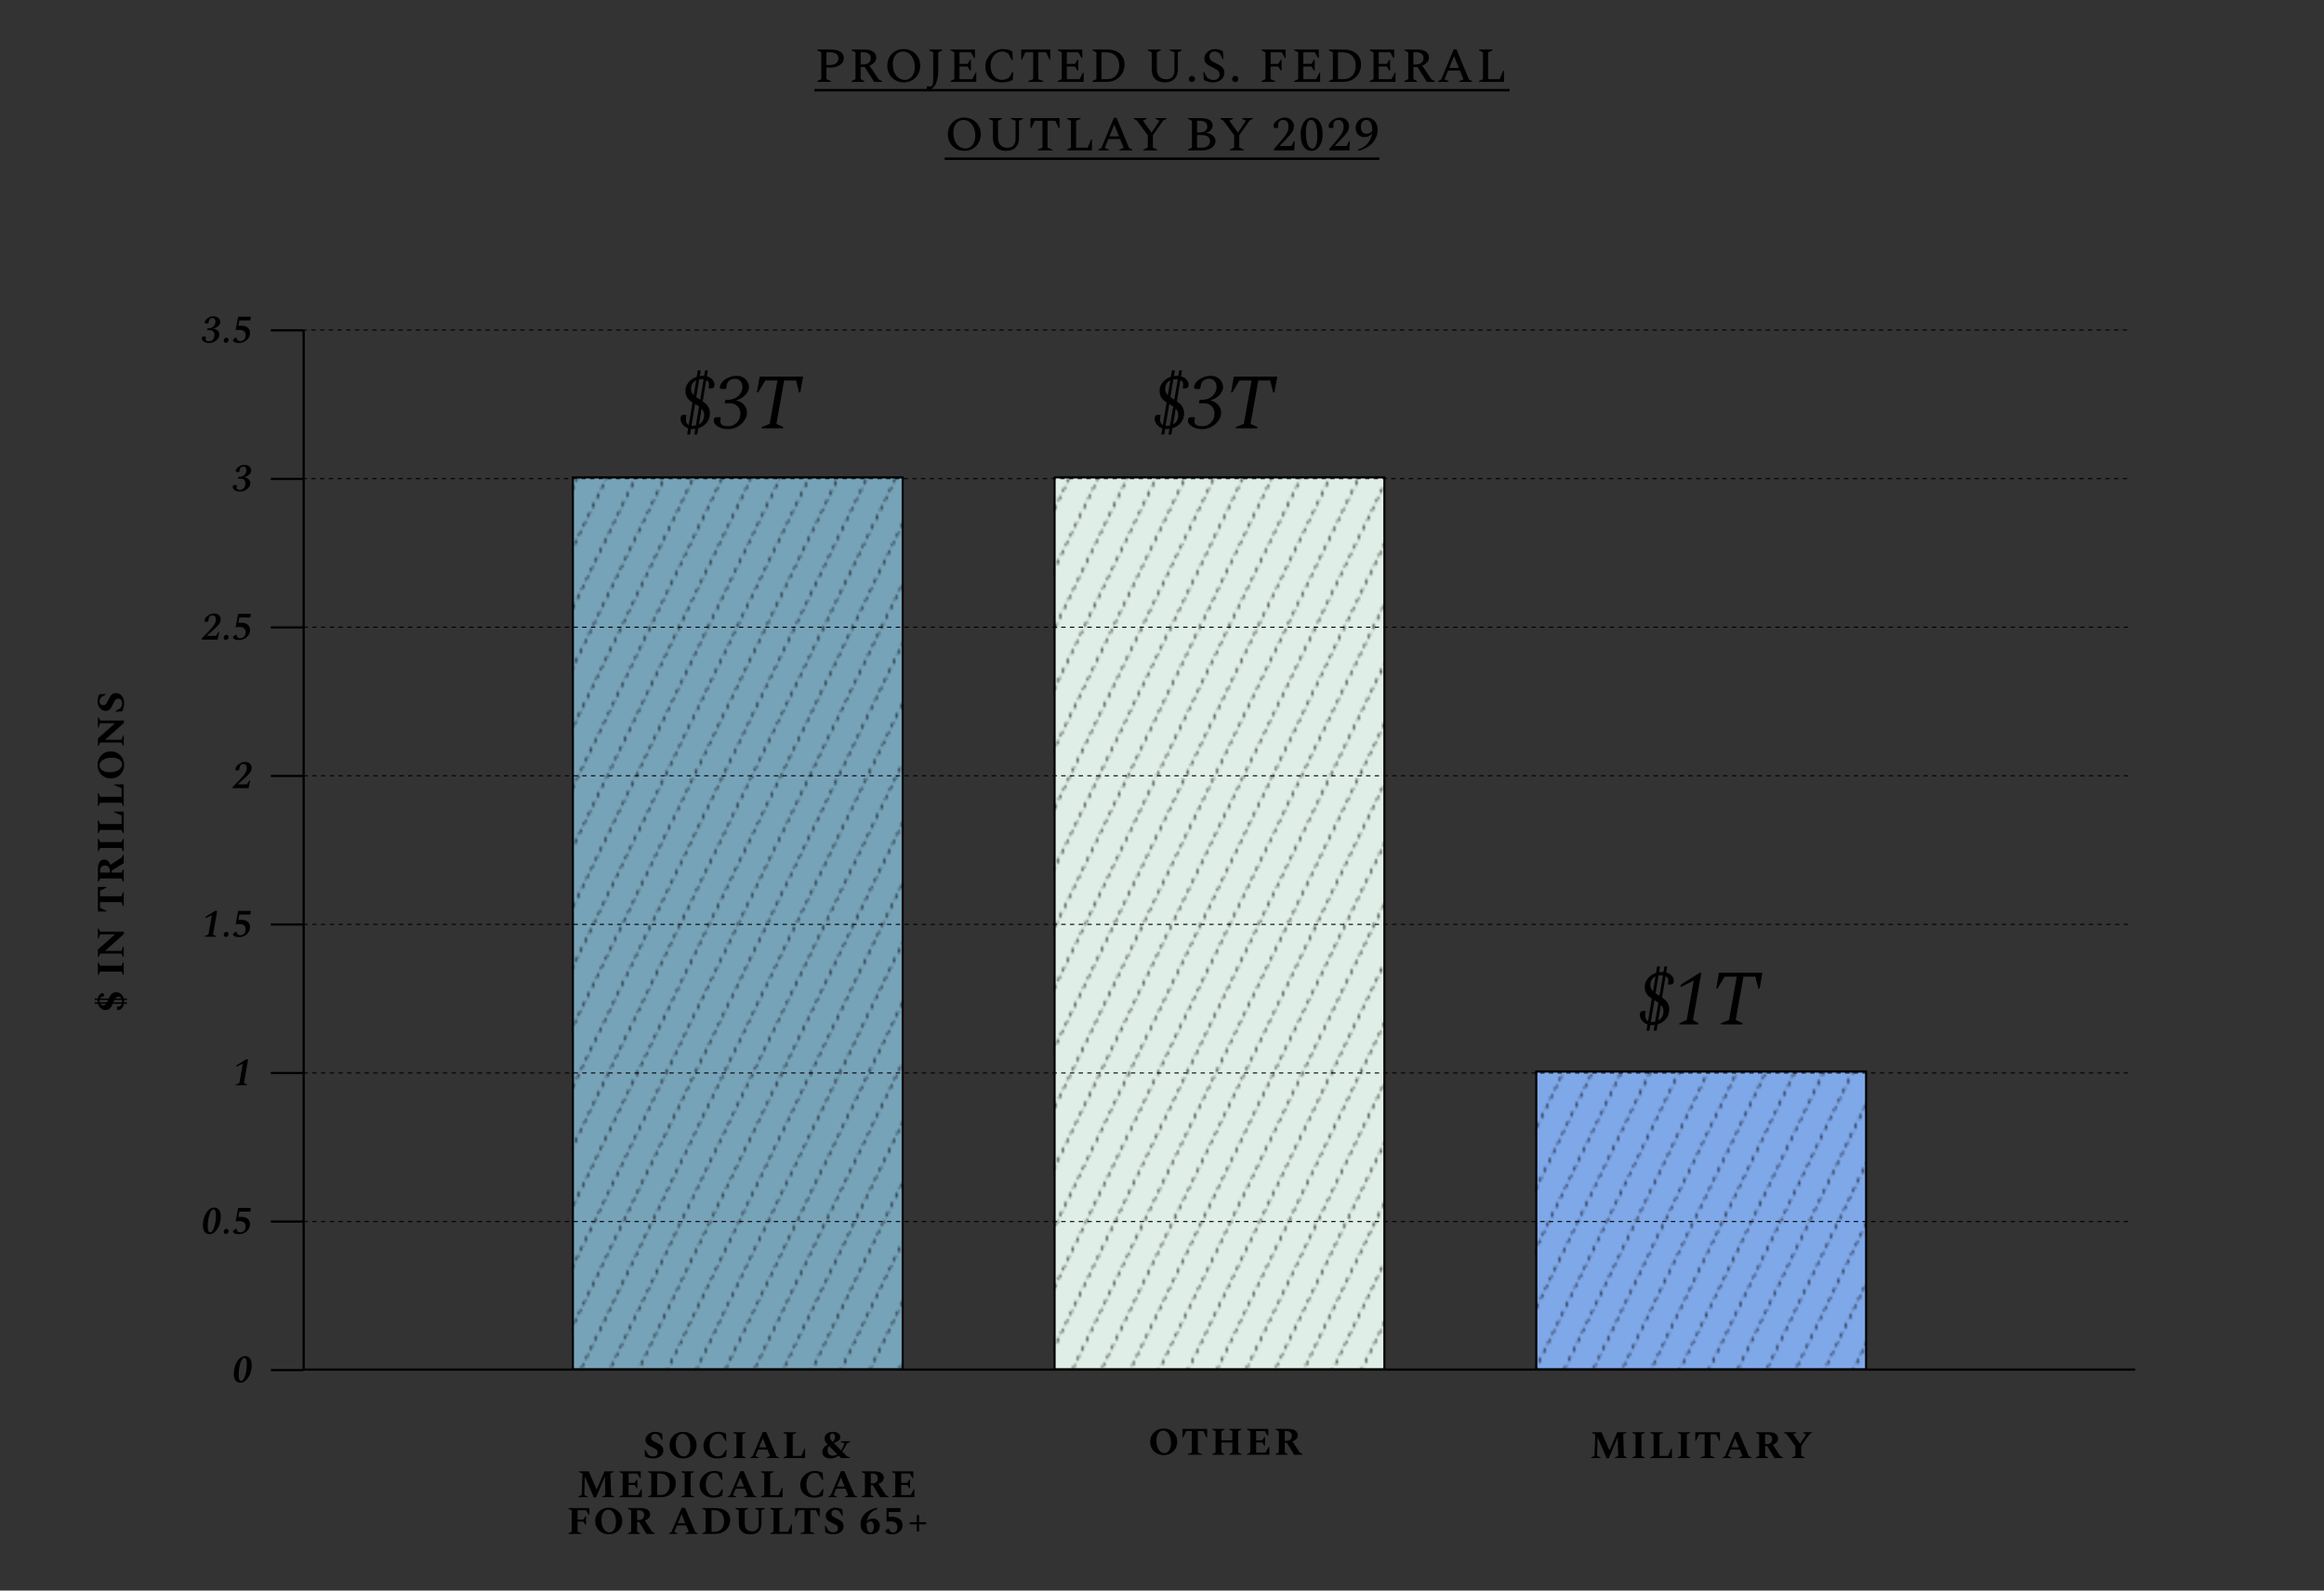 <svg width="950" height="650" viewBox="0 0 950 650" fill="none" xmlns="http://www.w3.org/2000/svg">
<rect x="0" y="0" width="950" height="650" fill="#333333" stroke="none"/>
<g clip-path="url(#clip0_2452_734)">
<rect x="234.179" y="195.095" width="134.818" height="364.517" fill="#77A3B9" stroke="black" stroke-width="0.85"/>
<rect x="431.089" y="195.095" width="134.818" height="364.515" fill="#DFEEE6" stroke="black" stroke-width="0.85"/>
<rect x="628.001" y="437.888" width="134.818" height="121.723" fill="#7FA8E9" stroke="black" stroke-width="0.85"/>
<path d="M124.086 499.2L869.989 499.2" stroke="black" stroke-width="0.425" stroke-dasharray="1.78 1.78"/>
<path d="M124.086 438.481L869.989 438.481" stroke="black" stroke-width="0.425" stroke-dasharray="1.78 1.78"/>
<path d="M124.086 377.756L869.989 377.756" stroke="black" stroke-width="0.425" stroke-dasharray="1.78 1.78"/>
<path d="M124.086 317.03L869.989 317.03" stroke="black" stroke-width="0.425" stroke-dasharray="1.78 1.78"/>
<path d="M124.086 256.312L869.989 256.312" stroke="black" stroke-width="0.425" stroke-dasharray="1.78 1.78"/>
<path d="M123.699 195.593L869.602 195.593" stroke="black" stroke-width="0.425" stroke-dasharray="1.78 1.78"/>
<path d="M123.699 134.867L869.602 134.867" stroke="black" stroke-width="0.425" stroke-dasharray="1.78 1.78"/>
<path d="M334.106 33.453V33.133L335.726 32.333V21.373L334.106 20.573V20.253H339.706C341.28 20.253 342.54 20.54 343.486 21.113C344.446 21.686 344.926 22.593 344.926 23.833C344.926 24.567 344.673 25.22 344.166 25.793C343.673 26.353 343 26.8 342.146 27.133C341.293 27.453 340.32 27.613 339.226 27.613H337.826V32.333L339.666 33.133V33.453H334.106ZM337.826 21.353V26.553H339.346C340.4 26.553 341.226 26.313 341.826 25.833C342.426 25.353 342.726 24.74 342.726 23.993C342.726 23.06 342.42 22.387 341.806 21.973C341.206 21.56 340.34 21.353 339.206 21.353H337.826ZM348.095 33.453V33.133L349.715 32.333V21.373L348.095 20.573V20.253H353.655C355.055 20.253 356.155 20.547 356.955 21.133C357.768 21.706 358.175 22.5 358.175 23.513C358.175 24.26 357.921 24.92 357.415 25.493C356.908 26.067 356.241 26.506 355.415 26.813L359.195 32.393L360.535 33.133V33.453H357.315L353.475 27.373H351.815V32.313L353.315 33.133V33.453H348.095ZM352.995 21.353H351.815V26.313H353.115C353.941 26.313 354.621 26.08 355.155 25.613C355.701 25.133 355.975 24.526 355.975 23.793C355.975 23.033 355.708 22.44 355.175 22.013C354.655 21.573 353.928 21.353 352.995 21.353ZM369.43 33.653C368.47 33.653 367.577 33.486 366.75 33.153C365.937 32.806 365.224 32.333 364.61 31.733C364.01 31.12 363.544 30.4 363.21 29.573C362.877 28.747 362.71 27.84 362.71 26.853C362.71 25.866 362.877 24.96 363.21 24.133C363.544 23.306 364.01 22.593 364.61 21.993C365.224 21.38 365.937 20.907 366.75 20.573C367.577 20.227 368.47 20.053 369.43 20.053C370.39 20.053 371.277 20.227 372.09 20.573C372.917 20.907 373.63 21.38 374.23 21.993C374.844 22.593 375.317 23.306 375.65 24.133C375.997 24.96 376.17 25.866 376.17 26.853C376.17 27.84 375.997 28.747 375.65 29.573C375.317 30.4 374.844 31.12 374.23 31.733C373.63 32.333 372.917 32.806 372.09 33.153C371.277 33.486 370.39 33.653 369.43 33.653ZM369.83 32.653C370.644 32.653 371.357 32.44 371.97 32.013C372.584 31.587 373.064 30.986 373.41 30.213C373.757 29.44 373.93 28.526 373.93 27.473C373.93 26.18 373.717 25.053 373.29 24.093C372.864 23.12 372.284 22.366 371.55 21.833C370.817 21.3 370.004 21.033 369.11 21.033C368.297 21.033 367.577 21.247 366.95 21.673C366.324 22.087 365.83 22.68 365.47 23.453C365.124 24.227 364.95 25.14 364.95 26.193C364.95 27.486 365.164 28.62 365.59 29.593C366.03 30.567 366.617 31.32 367.35 31.853C368.097 32.386 368.924 32.653 369.83 32.653ZM379.445 36.913C379.272 36.913 379.118 36.873 378.985 36.793C378.852 36.713 378.785 36.566 378.785 36.353C378.785 36.3 378.798 36.2 378.825 36.053C378.852 35.92 378.912 35.627 379.005 35.173H379.125C379.352 35.227 379.532 35.267 379.665 35.293C379.798 35.333 379.952 35.353 380.125 35.353C380.405 35.353 380.645 35.286 380.845 35.153C381.045 35.033 381.198 34.767 381.305 34.353C381.412 33.94 381.465 33.3 381.465 32.433V21.373L379.845 20.573V20.253H385.185V20.573L383.545 21.373V28.633C383.545 30.14 383.392 31.486 383.085 32.673C382.792 33.86 382.358 34.767 381.785 35.393C381.412 35.806 381.105 36.12 380.865 36.333C380.625 36.547 380.398 36.693 380.185 36.773C379.972 36.867 379.725 36.913 379.445 36.913ZM388.497 33.453V33.133L390.117 32.333V21.373L388.497 20.573V20.253H398.537V23.693H398.217L396.917 21.353H392.217V26.093H395.537L396.557 24.413H396.877V28.833H396.557L395.537 27.193H392.217V32.353H397.457L398.777 29.713H399.097V33.453H388.497ZM409.481 33.653C408.107 33.653 406.921 33.373 405.921 32.813C404.921 32.253 404.147 31.486 403.601 30.513C403.054 29.54 402.781 28.433 402.781 27.193C402.781 26.233 402.967 25.326 403.341 24.473C403.714 23.62 404.221 22.86 404.861 22.193C405.514 21.526 406.261 21.006 407.101 20.633C407.941 20.247 408.834 20.053 409.781 20.053C410.461 20.053 411.034 20.1 411.501 20.193C411.967 20.273 412.381 20.387 412.741 20.533C413.114 20.666 413.487 20.826 413.861 21.013L413.981 24.573H413.621L412.241 21.973C411.787 21.653 411.374 21.42 411.001 21.273C410.641 21.127 410.234 21.053 409.781 21.053C408.861 21.053 408.034 21.293 407.301 21.773C406.567 22.253 405.987 22.92 405.561 23.773C405.147 24.613 404.941 25.587 404.941 26.693C404.941 27.933 405.141 29 405.541 29.893C405.954 30.773 406.507 31.447 407.201 31.913C407.894 32.38 408.661 32.613 409.501 32.613C410.194 32.613 410.774 32.52 411.241 32.333C411.721 32.147 412.147 31.927 412.521 31.673L413.861 29.433H414.201L413.961 32.653C413.374 32.947 412.747 33.187 412.081 33.373C411.414 33.56 410.547 33.653 409.481 33.653ZM420.322 33.453V33.133L422.342 32.333V21.353H419.182L417.762 24.373H417.442V20.253H429.322V24.373H429.002L427.602 21.353H424.422V32.333L426.462 33.133V33.453H420.322ZM432.376 33.453V33.133L433.996 32.333V21.373L432.376 20.573V20.253H442.416V23.693H442.096L440.796 21.353H436.096V26.093H439.416L440.436 24.413H440.756V28.833H440.436L439.416 27.193H436.096V32.353H441.336L442.656 29.713H442.976V33.453H432.376ZM446.56 33.453V33.133L448.18 32.333V21.373L446.56 20.573V20.253H452.64C454.133 20.253 455.406 20.513 456.46 21.033C457.513 21.553 458.313 22.267 458.86 23.173C459.42 24.08 459.7 25.107 459.7 26.253C459.7 27.293 459.52 28.253 459.16 29.133C458.8 30.013 458.293 30.773 457.64 31.413C457 32.053 456.24 32.553 455.36 32.913C454.493 33.273 453.54 33.453 452.5 33.453H446.56ZM452.1 21.353H450.28V32.353H452.4C453.466 32.353 454.38 32.133 455.14 31.693C455.9 31.24 456.486 30.607 456.9 29.793C457.313 28.966 457.52 27.993 457.52 26.873C457.52 25.767 457.306 24.8 456.88 23.973C456.466 23.133 455.853 22.486 455.04 22.033C454.24 21.58 453.26 21.353 452.1 21.353ZM476.165 33.653C475.138 33.653 474.218 33.467 473.405 33.093C472.591 32.72 471.951 32.133 471.485 31.333C471.031 30.533 470.805 29.486 470.805 28.193V21.373L469.185 20.573V20.253H474.525V20.573L472.905 21.373V27.973C472.905 29.08 473.078 29.96 473.425 30.613C473.771 31.253 474.238 31.713 474.825 31.993C475.411 32.273 476.071 32.413 476.805 32.413C477.391 32.413 477.931 32.293 478.425 32.053C478.931 31.8 479.331 31.4 479.625 30.853C479.931 30.293 480.085 29.567 480.085 28.673V21.333L478.125 20.573V20.253H483.105V20.573L481.485 21.353V28.193C481.485 29.486 481.251 30.533 480.785 31.333C480.331 32.133 479.705 32.72 478.905 33.093C478.105 33.467 477.191 33.653 476.165 33.653ZM487.228 33.553C486.881 33.553 486.581 33.426 486.328 33.173C486.074 32.92 485.948 32.62 485.948 32.273C485.948 31.927 486.074 31.627 486.328 31.373C486.581 31.12 486.881 30.993 487.228 30.993C487.574 30.993 487.874 31.12 488.128 31.373C488.381 31.627 488.508 31.927 488.508 32.273C488.508 32.62 488.381 32.92 488.128 33.173C487.874 33.426 487.574 33.553 487.228 33.553ZM496.086 33.653C495.246 33.653 494.526 33.573 493.926 33.413C493.339 33.253 492.733 33.02 492.106 32.713L491.906 29.413H492.226L493.286 31.593C493.753 31.98 494.213 32.26 494.666 32.433C495.119 32.606 495.573 32.693 496.026 32.693C496.799 32.693 497.406 32.493 497.846 32.093C498.299 31.693 498.526 31.146 498.526 30.453C498.526 29.907 498.399 29.473 498.146 29.153C497.906 28.82 497.539 28.526 497.046 28.273C496.566 28.006 495.973 27.7 495.266 27.353C494.319 26.9 493.593 26.427 493.086 25.933C492.579 25.427 492.326 24.72 492.326 23.813C492.326 23.333 492.439 22.873 492.666 22.433C492.906 21.98 493.226 21.58 493.626 21.233C494.026 20.873 494.473 20.587 494.966 20.373C495.459 20.16 495.973 20.053 496.506 20.053C497.133 20.053 497.719 20.127 498.266 20.273C498.813 20.42 499.353 20.633 499.886 20.913L500.086 24.113H499.766L498.726 21.973C498.299 21.64 497.913 21.4 497.566 21.253C497.219 21.107 496.826 21.033 496.386 21.033C495.813 21.033 495.333 21.227 494.946 21.613C494.573 22 494.386 22.486 494.386 23.073C494.386 23.727 494.586 24.24 494.986 24.613C495.399 24.986 496.059 25.387 496.966 25.813C497.766 26.2 498.426 26.573 498.946 26.933C499.479 27.28 499.873 27.673 500.126 28.113C500.379 28.553 500.506 29.113 500.506 29.793C500.506 30.42 500.373 30.973 500.106 31.453C499.839 31.933 499.486 32.34 499.046 32.673C498.606 32.993 498.126 33.24 497.606 33.413C497.099 33.573 496.593 33.653 496.086 33.653ZM504.95 33.553C504.604 33.553 504.304 33.426 504.05 33.173C503.797 32.92 503.67 32.62 503.67 32.273C503.67 31.927 503.797 31.627 504.05 31.373C504.304 31.12 504.604 30.993 504.95 30.993C505.297 30.993 505.597 31.12 505.85 31.373C506.104 31.627 506.23 31.927 506.23 32.273C506.23 32.62 506.104 32.92 505.85 33.173C505.597 33.426 505.297 33.553 504.95 33.553ZM515.689 33.453V33.133L517.309 32.333V21.373L515.689 20.573V20.253H525.529V23.693H525.209L523.949 21.353H519.409V26.113H522.529L523.549 24.433H523.869V28.813H523.549L522.529 27.173H519.409V32.333L521.249 33.133V33.453H515.689ZM529.052 33.453V33.133L530.672 32.333V21.373L529.052 20.573V20.253H539.092V23.693H538.772L537.472 21.353H532.772V26.093H536.092L537.112 24.413H537.432V28.833H537.112L536.092 27.193H532.772V32.353H538.012L539.332 29.713H539.652V33.453H529.052ZM543.235 33.453V33.133L544.855 32.333V21.373L543.235 20.573V20.253H549.315C550.809 20.253 552.082 20.513 553.135 21.033C554.189 21.553 554.989 22.267 555.535 23.173C556.095 24.08 556.375 25.107 556.375 26.253C556.375 27.293 556.195 28.253 555.835 29.133C555.475 30.013 554.969 30.773 554.315 31.413C553.675 32.053 552.915 32.553 552.035 32.913C551.169 33.273 550.215 33.453 549.175 33.453H543.235ZM548.775 21.353H546.955V32.353H549.075C550.142 32.353 551.055 32.133 551.815 31.693C552.575 31.24 553.162 30.607 553.575 29.793C553.989 28.966 554.195 27.993 554.195 26.873C554.195 25.767 553.982 24.8 553.555 23.973C553.142 23.133 552.529 22.486 551.715 22.033C550.915 21.58 549.935 21.353 548.775 21.353ZM559.86 33.453V33.133L561.48 32.333V21.373L559.86 20.573V20.253H569.9V23.693H569.58L568.28 21.353H563.58V26.093H566.9L567.92 24.413H568.24V28.833H567.92L566.9 27.193H563.58V32.353H568.82L570.14 29.713H570.46V33.453H559.86ZM574.044 33.453V33.133L575.664 32.333V21.373L574.044 20.573V20.253H579.604C581.004 20.253 582.104 20.547 582.904 21.133C583.717 21.706 584.124 22.5 584.124 23.513C584.124 24.26 583.871 24.92 583.364 25.493C582.857 26.067 582.191 26.506 581.364 26.813L585.144 32.393L586.484 33.133V33.453H583.264L579.424 27.373H577.764V32.313L579.264 33.133V33.453H574.044ZM578.944 21.353H577.764V26.313H579.064C579.891 26.313 580.571 26.08 581.104 25.613C581.651 25.133 581.924 24.526 581.924 23.793C581.924 23.033 581.657 22.44 581.124 22.013C580.604 21.573 579.877 21.353 578.944 21.353ZM587.862 33.453V33.133L589.122 32.473L594.262 20.153H595.362L600.442 32.413L601.782 33.133V33.453H596.502V33.133L598.262 32.433L596.782 28.833H591.962L590.502 32.453L592.182 33.133V33.453H587.862ZM592.422 27.733H596.342L594.382 22.913L592.422 27.733ZM604.579 33.453V33.133L606.199 32.333V21.373L604.579 20.573V20.253H610.119V20.573L608.299 21.373V32.353H613.039L614.459 28.913H614.779V33.453H604.579ZM394.186 61.653C393.226 61.653 392.333 61.486 391.506 61.153C390.693 60.806 389.98 60.333 389.366 59.733C388.766 59.12 388.3 58.4 387.966 57.573C387.633 56.746 387.466 55.84 387.466 54.853C387.466 53.867 387.633 52.96 387.966 52.133C388.3 51.306 388.766 50.593 389.366 49.993C389.98 49.38 390.693 48.907 391.506 48.573C392.333 48.227 393.226 48.053 394.186 48.053C395.146 48.053 396.033 48.227 396.846 48.573C397.673 48.907 398.386 49.38 398.986 49.993C399.6 50.593 400.073 51.306 400.406 52.133C400.753 52.96 400.926 53.867 400.926 54.853C400.926 55.84 400.753 56.746 400.406 57.573C400.073 58.4 399.6 59.12 398.986 59.733C398.386 60.333 397.673 60.806 396.846 61.153C396.033 61.486 395.146 61.653 394.186 61.653ZM394.586 60.653C395.4 60.653 396.113 60.44 396.726 60.013C397.34 59.587 397.82 58.986 398.166 58.213C398.513 57.44 398.686 56.526 398.686 55.473C398.686 54.18 398.473 53.053 398.046 52.093C397.62 51.12 397.04 50.367 396.306 49.833C395.573 49.3 394.76 49.033 393.866 49.033C393.053 49.033 392.333 49.246 391.706 49.673C391.08 50.087 390.586 50.68 390.226 51.453C389.88 52.227 389.706 53.14 389.706 54.193C389.706 55.486 389.92 56.62 390.346 57.593C390.786 58.566 391.373 59.32 392.106 59.853C392.853 60.386 393.68 60.653 394.586 60.653ZM411.225 61.653C410.198 61.653 409.278 61.467 408.465 61.093C407.652 60.72 407.012 60.133 406.545 59.333C406.092 58.533 405.865 57.486 405.865 56.193V49.373L404.245 48.573V48.253H409.585V48.573L407.965 49.373V55.973C407.965 57.08 408.138 57.96 408.485 58.613C408.832 59.253 409.298 59.713 409.885 59.993C410.472 60.273 411.132 60.413 411.865 60.413C412.452 60.413 412.992 60.293 413.485 60.053C413.992 59.8 414.392 59.4 414.685 58.853C414.992 58.293 415.145 57.566 415.145 56.673V49.333L413.185 48.573V48.253H418.165V48.573L416.545 49.353V56.193C416.545 57.486 416.312 58.533 415.845 59.333C415.392 60.133 414.765 60.72 413.965 61.093C413.165 61.467 412.252 61.653 411.225 61.653ZM424.113 61.453V61.133L426.133 60.333V49.353H422.973L421.553 52.373H421.233V48.253H433.113V52.373H432.793L431.393 49.353H428.213V60.333L430.253 61.133V61.453H424.113ZM436.167 61.453V61.133L437.787 60.333V49.373L436.167 48.573V48.253H441.707V48.573L439.887 49.373V60.353H444.627L446.047 56.913H446.367V61.453H436.167ZM448.95 61.453V61.133L450.21 60.473L455.35 48.153H456.45L461.53 60.413L462.87 61.133V61.453H457.59V61.133L459.35 60.433L457.87 56.833H453.05L451.59 60.453L453.27 61.133V61.453H448.95ZM453.51 55.733H457.43L455.47 50.913L453.51 55.733ZM467.385 61.453V61.133L469.185 60.333V55.293L464.765 49.273L463.505 48.573V48.253H468.665V48.573L467.205 49.293V49.373L470.745 54.193L473.945 49.393V49.313L472.465 48.573V48.253H476.785V48.573L475.485 49.233L471.265 55.273V60.333L473.065 61.133V61.453H467.385ZM485.616 61.453V61.133L487.236 60.333V49.373L485.616 48.573V48.253H490.996C491.89 48.253 492.69 48.367 493.396 48.593C494.116 48.806 494.676 49.133 495.076 49.573C495.49 50 495.696 50.547 495.696 51.213C495.696 51.893 495.463 52.52 494.996 53.093C494.53 53.653 493.856 54.053 492.976 54.293C494.19 54.453 495.136 54.827 495.816 55.413C496.51 55.986 496.856 56.72 496.856 57.613C496.856 58.346 496.623 59.007 496.156 59.593C495.69 60.166 495.05 60.62 494.236 60.953C493.423 61.286 492.496 61.453 491.456 61.453H485.616ZM490.416 49.353H489.336V54.113H490.516C491.463 54.113 492.196 53.907 492.716 53.493C493.236 53.08 493.496 52.513 493.496 51.793C493.496 50.166 492.47 49.353 490.416 49.353ZM491.156 55.173H489.336V60.353H491.296C492.323 60.353 493.13 60.113 493.716 59.633C494.316 59.14 494.616 58.513 494.616 57.753C494.616 56.86 494.316 56.206 493.716 55.793C493.116 55.38 492.263 55.173 491.156 55.173ZM502.709 61.453V61.133L504.509 60.333V55.293L500.089 49.273L498.829 48.573V48.253H503.989V48.573L502.529 49.293V49.373L506.069 54.193L509.269 49.393V49.313L507.789 48.573V48.253H512.109V48.573L510.809 49.233L506.589 55.273V60.333L508.389 61.133V61.453H502.709ZM520.78 61.453V60.893C521.914 59.6 522.847 58.52 523.58 57.653C524.327 56.773 524.907 56.04 525.32 55.453C525.747 54.867 526.054 54.367 526.24 53.953C526.44 53.54 526.567 53.153 526.62 52.793C526.674 52.42 526.7 52.007 526.7 51.553C526.7 50.78 526.5 50.166 526.1 49.713C525.714 49.246 525.214 49.013 524.6 49.013C523.2 49.013 522.5 49.753 522.5 51.233V52.133L522.38 52.293H521.36C521.094 52.293 520.894 52.246 520.76 52.153C520.627 52.06 520.56 51.827 520.56 51.453C520.56 51.093 520.667 50.733 520.88 50.373C521.094 50 521.427 49.647 521.88 49.313C522.24 49.06 522.574 48.84 522.88 48.653C523.2 48.467 523.547 48.32 523.92 48.213C524.307 48.106 524.76 48.053 525.28 48.053C525.987 48.053 526.614 48.213 527.16 48.533C527.707 48.853 528.134 49.28 528.44 49.813C528.76 50.346 528.92 50.94 528.92 51.593C528.92 52.033 528.867 52.433 528.76 52.793C528.667 53.153 528.494 53.526 528.24 53.913C527.987 54.3 527.64 54.746 527.2 55.253C526.76 55.76 526.2 56.373 525.52 57.093C524.84 57.8 524.014 58.66 523.04 59.673H527.9L528.94 57.713H529.26L529.06 61.453H520.78ZM536.154 61.653C535.207 61.653 534.401 61.38 533.734 60.833C533.067 60.286 532.554 59.507 532.194 58.493C531.847 57.467 531.674 56.253 531.674 54.853C531.674 53.547 531.861 52.386 532.234 51.373C532.621 50.346 533.147 49.54 533.814 48.953C534.494 48.353 535.274 48.053 536.154 48.053C537.101 48.053 537.907 48.327 538.574 48.873C539.254 49.42 539.767 50.206 540.114 51.233C540.474 52.246 540.654 53.453 540.654 54.853C540.654 56.16 540.461 57.327 540.074 58.353C539.687 59.367 539.154 60.173 538.474 60.773C537.807 61.36 537.034 61.653 536.154 61.653ZM536.554 60.713C536.967 60.713 537.321 60.486 537.614 60.033C537.907 59.58 538.127 58.96 538.274 58.173C538.434 57.373 538.514 56.473 538.514 55.473C538.514 54.18 538.414 53.047 538.214 52.073C538.027 51.1 537.734 50.346 537.334 49.813C536.934 49.267 536.434 48.993 535.834 48.993C535.394 48.993 535.021 49.22 534.714 49.673C534.421 50.113 534.194 50.727 534.034 51.513C533.887 52.286 533.814 53.18 533.814 54.193C533.814 55.5 533.914 56.647 534.114 57.633C534.314 58.606 534.614 59.367 535.014 59.913C535.414 60.447 535.927 60.713 536.554 60.713ZM543.327 61.453V60.893C544.461 59.6 545.394 58.52 546.127 57.653C546.874 56.773 547.454 56.04 547.867 55.453C548.294 54.867 548.601 54.367 548.787 53.953C548.987 53.54 549.114 53.153 549.167 52.793C549.221 52.42 549.247 52.007 549.247 51.553C549.247 50.78 549.047 50.166 548.647 49.713C548.261 49.246 547.761 49.013 547.147 49.013C545.747 49.013 545.047 49.753 545.047 51.233V52.133L544.927 52.293H543.907C543.641 52.293 543.441 52.246 543.307 52.153C543.174 52.06 543.107 51.827 543.107 51.453C543.107 51.093 543.214 50.733 543.427 50.373C543.641 50 543.974 49.647 544.427 49.313C544.787 49.06 545.121 48.84 545.427 48.653C545.747 48.467 546.094 48.32 546.467 48.213C546.854 48.106 547.307 48.053 547.827 48.053C548.534 48.053 549.161 48.213 549.707 48.533C550.254 48.853 550.681 49.28 550.987 49.813C551.307 50.346 551.467 50.94 551.467 51.593C551.467 52.033 551.414 52.433 551.307 52.793C551.214 53.153 551.041 53.526 550.787 53.913C550.534 54.3 550.187 54.746 549.747 55.253C549.307 55.76 548.747 56.373 548.067 57.093C547.387 57.8 546.561 58.66 545.587 59.673H550.447L551.487 57.713H551.807L551.607 61.453H543.327ZM555.261 61.653V61.053C556.874 60.547 558.154 59.713 559.101 58.553C560.061 57.393 560.647 56.026 560.861 54.453C560.501 54.933 560.054 55.32 559.521 55.613C558.987 55.893 558.381 56.033 557.701 56.033C556.981 56.033 556.354 55.867 555.821 55.533C555.301 55.2 554.894 54.746 554.601 54.173C554.307 53.587 554.161 52.933 554.161 52.213C554.161 51.52 554.327 50.853 554.661 50.213C554.994 49.573 555.487 49.053 556.141 48.653C556.807 48.253 557.641 48.053 558.641 48.053C559.547 48.053 560.334 48.267 561.001 48.693C561.681 49.12 562.207 49.706 562.581 50.453C562.954 51.187 563.141 52.026 563.141 52.973C563.141 54.386 562.821 55.673 562.181 56.833C561.541 57.98 560.627 58.967 559.441 59.793C558.267 60.606 556.874 61.227 555.261 61.653ZM556.301 51.753C556.301 52.7 556.494 53.426 556.881 53.933C557.267 54.426 557.847 54.673 558.621 54.673C559.114 54.673 559.561 54.56 559.961 54.333C560.361 54.106 560.687 53.8 560.941 53.413C560.941 53.32 560.941 53.22 560.941 53.113C560.941 51.673 560.707 50.627 560.241 49.973C559.787 49.32 559.234 48.993 558.581 48.993C558.061 48.993 557.634 49.133 557.301 49.413C556.967 49.68 556.714 50.026 556.541 50.453C556.381 50.867 556.301 51.3 556.301 51.753Z" fill="black"/>
<path d="M332.906 36.353H617.094V37.353H332.906V36.353ZM386.166 64.353H563.841V65.353H386.166V64.353Z" fill="black"/>
<path d="M267.102 596.014C266.398 596.014 265.774 595.944 265.23 595.806C264.697 595.656 264.179 595.454 263.678 595.198L263.518 592.494H263.806L264.942 594.462C265.23 594.696 265.539 594.878 265.87 595.006C266.211 595.134 266.558 595.198 266.91 595.198C267.486 595.198 267.955 595.064 268.318 594.798C268.681 594.52 268.862 594.115 268.862 593.582C268.862 593.219 268.777 592.92 268.606 592.686C268.446 592.451 268.174 592.232 267.79 592.03C267.406 591.816 266.878 591.56 266.206 591.262C265.449 590.931 264.867 590.536 264.462 590.078C264.057 589.619 263.854 589.048 263.854 588.366C263.854 587.939 263.961 587.534 264.174 587.15C264.398 586.755 264.691 586.408 265.054 586.11C265.427 585.8 265.838 585.56 266.286 585.39C266.745 585.219 267.214 585.134 267.694 585.134C268.238 585.134 268.761 585.198 269.262 585.326C269.763 585.454 270.227 585.635 270.654 585.87L270.814 588.43H270.542L269.422 586.622C269.145 586.408 268.873 586.248 268.606 586.142C268.35 586.024 268.057 585.966 267.726 585.966C267.289 585.966 266.926 586.104 266.638 586.382C266.35 586.659 266.206 587.027 266.206 587.486C266.206 587.923 266.361 588.286 266.67 588.574C266.99 588.851 267.539 589.166 268.318 589.518C269.289 589.966 270.003 590.424 270.462 590.894C270.921 591.363 271.15 591.982 271.15 592.75C271.15 593.432 270.953 594.019 270.558 594.51C270.163 595 269.657 595.374 269.038 595.63C268.419 595.886 267.774 596.014 267.102 596.014ZM279.214 596.014C278.425 596.014 277.694 595.88 277.022 595.614C276.35 595.336 275.763 594.958 275.262 594.478C274.771 593.987 274.387 593.411 274.11 592.75C273.833 592.088 273.694 591.363 273.694 590.574C273.694 589.784 273.833 589.059 274.11 588.398C274.387 587.736 274.771 587.166 275.262 586.686C275.763 586.195 276.35 585.816 277.022 585.55C277.694 585.272 278.425 585.134 279.214 585.134C280.014 585.134 280.75 585.272 281.422 585.55C282.094 585.816 282.675 586.195 283.166 586.686C283.667 587.166 284.057 587.736 284.334 588.398C284.611 589.059 284.75 589.784 284.75 590.574C284.75 591.363 284.611 592.088 284.334 592.75C284.057 593.411 283.667 593.987 283.166 594.478C282.675 594.958 282.094 595.336 281.422 595.614C280.75 595.88 280.014 596.014 279.214 596.014ZM279.47 595.182C280.003 595.182 280.473 595.011 280.878 594.67C281.294 594.328 281.614 593.848 281.838 593.23C282.073 592.611 282.19 591.886 282.19 591.054C282.19 590.03 282.046 589.134 281.758 588.366C281.481 587.598 281.102 587.006 280.622 586.59C280.142 586.163 279.603 585.95 279.006 585.95C278.473 585.95 277.998 586.12 277.582 586.462C277.166 586.792 276.835 587.267 276.59 587.886C276.355 588.504 276.238 589.23 276.238 590.062C276.238 591.086 276.382 591.982 276.67 592.75C276.958 593.518 277.347 594.115 277.838 594.542C278.329 594.968 278.873 595.182 279.47 595.182ZM293.172 596.014C292.052 596.014 291.071 595.784 290.228 595.326C289.385 594.867 288.729 594.248 288.26 593.47C287.801 592.68 287.572 591.79 287.572 590.798C287.572 589.998 287.732 589.256 288.052 588.574C288.372 587.891 288.804 587.294 289.348 586.782C289.903 586.259 290.527 585.854 291.22 585.566C291.924 585.278 292.66 585.134 293.428 585.134C293.993 585.134 294.463 585.166 294.836 585.23C295.209 585.294 295.545 585.384 295.844 585.502C296.143 585.619 296.441 585.752 296.74 585.902L296.916 588.894H296.628L295.108 586.414C294.841 586.243 294.591 586.12 294.356 586.046C294.121 585.971 293.839 585.934 293.508 585.934C292.857 585.934 292.271 586.131 291.748 586.526C291.236 586.91 290.831 587.459 290.532 588.174C290.233 588.878 290.084 589.699 290.084 590.638C290.084 591.566 290.228 592.371 290.516 593.054C290.804 593.726 291.193 594.248 291.684 594.622C292.185 594.984 292.745 595.166 293.364 595.166C293.759 595.166 294.111 595.118 294.42 595.022C294.74 594.915 295.044 594.782 295.332 594.622L296.772 592.478H297.044L296.82 595.182C296.383 595.438 295.855 595.64 295.236 595.79C294.628 595.939 293.94 596.014 293.172 596.014ZM299.699 595.854V595.598L301.059 594.942V586.206L299.699 585.55V585.294H304.835V585.55L303.475 586.206V594.942L304.835 595.598V595.854H299.699ZM306.676 595.854V595.598L307.652 595.054L311.828 585.214H313.236L317.364 595.022L318.452 595.598V595.854H313.396V595.598L314.788 595.022L313.7 592.366H309.908L308.82 595.022L310.148 595.598V595.854H306.676ZM310.276 591.486H313.332L311.812 587.758L310.276 591.486ZM320.267 595.854V595.598L321.627 594.942V586.206L320.267 585.55V585.294H325.563V585.55L324.043 586.206V594.974H327.563L328.859 591.95H329.115V595.854H320.267ZM339.522 596.014C338.519 596.014 337.703 595.779 337.074 595.31C336.455 594.84 336.146 594.179 336.146 593.326C336.146 592.728 336.327 592.179 336.69 591.678C337.052 591.176 337.607 590.739 338.354 590.366C337.927 589.918 337.607 589.507 337.394 589.134C337.18 588.76 337.074 588.323 337.074 587.822C337.074 587.288 337.223 586.819 337.522 586.414C337.82 586.008 338.22 585.694 338.722 585.47C339.234 585.246 339.804 585.134 340.434 585.134C341.383 585.134 342.135 585.336 342.69 585.742C343.244 586.147 343.522 586.67 343.522 587.31C343.522 587.758 343.324 588.179 342.93 588.574C342.535 588.968 341.842 589.352 340.85 589.726C340.946 589.811 341.042 589.907 341.138 590.014C341.234 590.11 341.335 590.211 341.442 590.318L343.81 592.718C344.332 591.95 344.802 590.995 345.218 589.854L343.65 589.23V588.974H347.602V589.23L346.226 589.822C345.906 590.472 345.586 591.08 345.266 591.646C344.946 592.2 344.62 592.712 344.29 593.182L346.098 595.022L347.426 595.598V595.854H343.794L342.786 594.83C342.316 595.214 341.815 595.507 341.282 595.71C340.748 595.912 340.162 596.014 339.522 596.014ZM339.218 587.15C339.218 587.512 339.319 587.854 339.522 588.174C339.724 588.494 340.018 588.856 340.402 589.262C340.711 588.984 340.946 588.675 341.106 588.334C341.276 587.982 341.362 587.598 341.362 587.182C341.362 586.819 341.271 586.51 341.09 586.254C340.908 585.987 340.636 585.854 340.274 585.854C339.922 585.854 339.655 585.982 339.474 586.238C339.303 586.483 339.218 586.787 339.218 587.15ZM338.306 592.67C338.306 593.363 338.492 593.907 338.866 594.302C339.239 594.686 339.751 594.878 340.402 594.878C341.063 594.878 341.682 594.686 342.258 594.302L339.682 591.71C339.532 591.56 339.388 591.422 339.25 591.294C339.122 591.155 338.999 591.027 338.882 590.91C338.658 591.166 338.503 591.438 338.418 591.726C338.343 592.003 338.306 592.318 338.306 592.67ZM236.424 611.854V611.598L237.784 610.942L238.12 602.206L236.712 601.55V601.294H240.68L243.896 608.734L247.08 601.294H250.92V601.55L249.528 602.046L249.8 610.942L251.016 611.598V611.854H246.168V611.598L247.448 610.958L247.288 603.358L243.64 611.934H242.744L239.064 603.39L238.856 610.958L240.248 611.598V611.854H236.424ZM253.178 611.854V611.598L254.538 610.942V602.206L253.178 601.55V601.294H261.898V604.062H261.642L260.458 602.174H256.954V605.966H259.418L260.314 604.59H260.57V608.19H260.314L259.418 606.846H256.954V610.974H260.842L262.09 608.59H262.346V611.854H253.178ZM264.869 611.854V611.598L266.229 610.942V602.206L264.869 601.55V601.294H270.325C271.594 601.294 272.671 601.502 273.557 601.918C274.442 602.334 275.114 602.904 275.573 603.63C276.042 604.355 276.277 605.176 276.277 606.094C276.277 606.926 276.122 607.694 275.813 608.398C275.514 609.102 275.093 609.71 274.549 610.222C274.005 610.734 273.365 611.134 272.629 611.422C271.893 611.71 271.087 611.854 270.213 611.854H264.869ZM269.669 602.174H268.645V610.974H269.893C271.13 610.974 272.085 610.579 272.757 609.79C273.429 608.99 273.765 607.923 273.765 606.59C273.765 605.246 273.418 604.174 272.725 603.374C272.042 602.574 271.023 602.174 269.669 602.174ZM278.529 611.854V611.598L279.889 610.942V602.206L278.529 601.55V601.294H283.665V601.55L282.305 602.206V610.942L283.665 611.598V611.854H278.529ZM291.586 612.014C290.466 612.014 289.485 611.784 288.642 611.326C287.799 610.867 287.143 610.248 286.674 609.47C286.215 608.68 285.986 607.79 285.986 606.798C285.986 605.998 286.146 605.256 286.466 604.574C286.786 603.891 287.218 603.294 287.762 602.782C288.317 602.259 288.941 601.854 289.634 601.566C290.338 601.278 291.074 601.134 291.842 601.134C292.407 601.134 292.877 601.166 293.25 601.23C293.623 601.294 293.959 601.384 294.258 601.502C294.557 601.619 294.855 601.752 295.154 601.902L295.33 604.894H295.042L293.522 602.414C293.255 602.243 293.005 602.12 292.77 602.046C292.535 601.971 292.253 601.934 291.922 601.934C291.271 601.934 290.685 602.131 290.162 602.526C289.65 602.91 289.245 603.459 288.946 604.174C288.647 604.878 288.498 605.699 288.498 606.638C288.498 607.566 288.642 608.371 288.93 609.054C289.218 609.726 289.607 610.248 290.098 610.622C290.599 610.984 291.159 611.166 291.778 611.166C292.173 611.166 292.525 611.118 292.834 611.022C293.154 610.915 293.458 610.782 293.746 610.622L295.186 608.478H295.458L295.234 611.182C294.797 611.438 294.269 611.64 293.65 611.79C293.042 611.939 292.354 612.014 291.586 612.014ZM297.462 611.854V611.598L298.438 611.054L302.614 601.214H304.022L308.15 611.022L309.238 611.598V611.854H304.182V611.598L305.574 611.022L304.486 608.366H300.694L299.606 611.022L300.934 611.598V611.854H297.462ZM301.062 607.486H304.118L302.598 603.758L301.062 607.486ZM311.053 611.854V611.598L312.413 610.942V602.206L311.053 601.55V601.294H316.349V601.55L314.829 602.206V610.974H318.349L319.645 607.95H319.901V611.854H311.053ZM332.724 612.014C331.604 612.014 330.622 611.784 329.78 611.326C328.937 610.867 328.281 610.248 327.812 609.47C327.353 608.68 327.124 607.79 327.124 606.798C327.124 605.998 327.284 605.256 327.604 604.574C327.924 603.891 328.356 603.294 328.9 602.782C329.454 602.259 330.078 601.854 330.772 601.566C331.476 601.278 332.212 601.134 332.98 601.134C333.545 601.134 334.014 601.166 334.388 601.23C334.761 601.294 335.097 601.384 335.396 601.502C335.694 601.619 335.993 601.752 336.292 601.902L336.468 604.894H336.18L334.66 602.414C334.393 602.243 334.142 602.12 333.908 602.046C333.673 601.971 333.39 601.934 333.06 601.934C332.409 601.934 331.822 602.131 331.3 602.526C330.788 602.91 330.382 603.459 330.084 604.174C329.785 604.878 329.636 605.699 329.636 606.638C329.636 607.566 329.78 608.371 330.068 609.054C330.356 609.726 330.745 610.248 331.236 610.622C331.737 610.984 332.297 611.166 332.916 611.166C333.31 611.166 333.662 611.118 333.972 611.022C334.292 610.915 334.596 610.782 334.884 610.622L336.324 608.478H336.596L336.372 611.182C335.934 611.438 335.406 611.64 334.788 611.79C334.18 611.939 333.492 612.014 332.724 612.014ZM338.6 611.854V611.598L339.576 611.054L343.752 601.214H345.16L349.288 611.022L350.376 611.598V611.854H345.32V611.598L346.712 611.022L345.624 608.366H341.832L340.744 611.022L342.072 611.598V611.854H338.6ZM342.2 607.486H345.256L343.736 603.758L342.2 607.486ZM352.19 611.854V611.598L353.55 610.942V602.206L352.19 601.55V601.294H357.662C358.782 601.294 359.662 601.528 360.302 601.998C360.953 602.456 361.278 603.091 361.278 603.902C361.278 604.488 361.081 604.995 360.686 605.422C360.292 605.838 359.774 606.168 359.134 606.414L362.094 610.958L363.246 611.598V611.854H359.774L356.814 606.958H355.966V610.926L357.166 611.598V611.854H352.19ZM356.606 602.174H355.966V606.174H356.702C357.364 606.174 357.886 605.987 358.27 605.614C358.654 605.24 358.846 604.755 358.846 604.158C358.846 603.528 358.654 603.043 358.27 602.702C357.897 602.35 357.342 602.174 356.606 602.174ZM364.615 611.854V611.598L365.975 610.942V602.206L364.615 601.55V601.294H373.335V604.062H373.079L371.895 602.174H368.391V605.966H370.855L371.751 604.59H372.007V608.19H371.751L370.855 606.846H368.391V610.974H372.279L373.527 608.59H373.783V611.854H364.615ZM232.337 626.854V626.598L233.697 625.942V617.206L232.337 616.55V616.294H240.897V619.062H240.641L239.553 617.174H236.113V621.014H238.417L239.313 619.638H239.569V623.142H239.313L238.417 621.798H236.113V625.942L237.745 626.598V626.854H232.337ZM248.831 627.014C248.042 627.014 247.311 626.88 246.639 626.614C245.967 626.336 245.38 625.958 244.879 625.478C244.388 624.987 244.004 624.411 243.727 623.75C243.45 623.088 243.311 622.363 243.311 621.574C243.311 620.784 243.45 620.059 243.727 619.398C244.004 618.736 244.388 618.166 244.879 617.686C245.38 617.195 245.967 616.816 246.639 616.55C247.311 616.272 248.042 616.134 248.831 616.134C249.631 616.134 250.367 616.272 251.039 616.55C251.711 616.816 252.292 617.195 252.783 617.686C253.284 618.166 253.674 618.736 253.951 619.398C254.228 620.059 254.367 620.784 254.367 621.574C254.367 622.363 254.228 623.088 253.951 623.75C253.674 624.411 253.284 624.987 252.783 625.478C252.292 625.958 251.711 626.336 251.039 626.614C250.367 626.88 249.631 627.014 248.831 627.014ZM249.087 626.182C249.62 626.182 250.09 626.011 250.495 625.67C250.911 625.328 251.231 624.848 251.455 624.23C251.69 623.611 251.807 622.886 251.807 622.054C251.807 621.03 251.663 620.134 251.375 619.366C251.098 618.598 250.719 618.006 250.239 617.59C249.759 617.163 249.22 616.95 248.623 616.95C248.09 616.95 247.615 617.12 247.199 617.462C246.783 617.792 246.452 618.267 246.207 618.886C245.972 619.504 245.855 620.23 245.855 621.062C245.855 622.086 245.999 622.982 246.287 623.75C246.575 624.518 246.964 625.115 247.455 625.542C247.946 625.968 248.49 626.182 249.087 626.182ZM256.656 626.854V626.598L258.016 625.942V617.206L256.656 616.55V616.294H262.128C263.248 616.294 264.128 616.528 264.768 616.998C265.419 617.456 265.744 618.091 265.744 618.902C265.744 619.488 265.547 619.995 265.152 620.422C264.757 620.838 264.24 621.168 263.6 621.414L266.56 625.958L267.712 626.598V626.854H264.24L261.28 621.958H260.432V625.926L261.632 626.598V626.854H256.656ZM261.072 617.174H260.432V621.174H261.168C261.829 621.174 262.352 620.987 262.736 620.614C263.12 620.24 263.312 619.755 263.312 619.158C263.312 618.528 263.12 618.043 262.736 617.702C262.363 617.35 261.808 617.174 261.072 617.174ZM273.481 626.854V626.598L274.457 626.054L278.633 616.214H280.041L284.169 626.022L285.257 626.598V626.854H280.201V626.598L281.593 626.022L280.505 623.366H276.713L275.625 626.022L276.953 626.598V626.854H273.481ZM277.081 622.486H280.137L278.617 618.758L277.081 622.486ZM287.072 626.854V626.598L288.432 625.942V617.206L287.072 616.55V616.294H292.528C293.797 616.294 294.874 616.502 295.76 616.918C296.645 617.334 297.317 617.904 297.776 618.63C298.245 619.355 298.48 620.176 298.48 621.094C298.48 621.926 298.325 622.694 298.016 623.398C297.717 624.102 297.296 624.71 296.752 625.222C296.208 625.734 295.568 626.134 294.832 626.422C294.096 626.71 293.29 626.854 292.416 626.854H287.072ZM291.872 617.174H290.848V625.974H292.096C293.333 625.974 294.288 625.579 294.96 624.79C295.632 623.99 295.968 622.923 295.968 621.59C295.968 620.246 295.621 619.174 294.928 618.374C294.245 617.574 293.226 617.174 291.872 617.174ZM306.701 627.014C305.773 627.014 304.957 626.864 304.253 626.566C303.549 626.256 303 625.76 302.605 625.078C302.211 624.384 302.013 623.462 302.013 622.31V617.206L300.637 616.55V616.294H305.805V616.55L304.429 617.206V622.326C304.429 623.211 304.563 623.91 304.829 624.422C305.107 624.923 305.475 625.28 305.933 625.494C306.403 625.707 306.92 625.814 307.485 625.814C307.955 625.814 308.392 625.718 308.797 625.526C309.203 625.334 309.528 625.024 309.773 624.598C310.019 624.16 310.141 623.59 310.141 622.886V617.174L308.637 616.55V616.294H312.637V616.55L311.261 617.19V622.31C311.261 623.462 311.069 624.384 310.685 625.078C310.301 625.76 309.768 626.256 309.085 626.566C308.403 626.864 307.608 627.014 306.701 627.014ZM314.844 626.854V626.598L316.204 625.942V617.206L314.844 616.55V616.294H320.14V616.55L318.62 617.206V625.974H322.14L323.436 622.95H323.692V626.854H314.844ZM327.144 626.854V626.598L328.84 625.942V617.174H326.552L325.272 619.814H325.016V616.294H335.08V619.814H334.824L333.544 617.174H331.256V625.942L332.952 626.598V626.854H327.144ZM340.794 627.014C340.09 627.014 339.466 626.944 338.922 626.806C338.389 626.656 337.872 626.454 337.37 626.198L337.21 623.494H337.498L338.634 625.462C338.922 625.696 339.232 625.878 339.562 626.006C339.904 626.134 340.25 626.198 340.602 626.198C341.178 626.198 341.648 626.064 342.01 625.798C342.373 625.52 342.554 625.115 342.554 624.582C342.554 624.219 342.469 623.92 342.298 623.686C342.138 623.451 341.866 623.232 341.482 623.03C341.098 622.816 340.57 622.56 339.898 622.262C339.141 621.931 338.56 621.536 338.154 621.078C337.749 620.619 337.546 620.048 337.546 619.366C337.546 618.939 337.653 618.534 337.866 618.15C338.09 617.755 338.384 617.408 338.746 617.11C339.12 616.8 339.53 616.56 339.978 616.39C340.437 616.219 340.906 616.134 341.386 616.134C341.93 616.134 342.453 616.198 342.954 616.326C343.456 616.454 343.92 616.635 344.346 616.87L344.506 619.43H344.234L343.114 617.622C342.837 617.408 342.565 617.248 342.298 617.142C342.042 617.024 341.749 616.966 341.418 616.966C340.981 616.966 340.618 617.104 340.33 617.382C340.042 617.659 339.898 618.027 339.898 618.486C339.898 618.923 340.053 619.286 340.362 619.574C340.682 619.851 341.232 620.166 342.01 620.518C342.981 620.966 343.696 621.424 344.154 621.894C344.613 622.363 344.842 622.982 344.842 623.75C344.842 624.432 344.645 625.019 344.25 625.51C343.856 626 343.349 626.374 342.73 626.63C342.112 626.886 341.466 627.014 340.794 627.014ZM355.743 627.014C354.943 627.014 354.244 626.848 353.647 626.518C353.06 626.176 352.601 625.702 352.271 625.094C351.94 624.486 351.775 623.771 351.775 622.95C351.775 621.776 352.052 620.731 352.607 619.814C353.161 618.896 353.945 618.123 354.959 617.494C355.983 616.864 357.204 616.411 358.623 616.134V616.694C357.375 617.078 356.393 617.702 355.679 618.566C354.975 619.43 354.532 620.464 354.351 621.67C354.628 621.307 354.975 621.03 355.391 620.838C355.817 620.646 356.297 620.55 356.831 620.55C357.428 620.55 357.94 620.683 358.367 620.95C358.793 621.216 359.119 621.579 359.343 622.038C359.567 622.496 359.679 623.008 359.679 623.574C359.679 624.182 359.529 624.747 359.231 625.27C358.943 625.792 358.505 626.214 357.919 626.534C357.332 626.854 356.607 627.014 355.743 627.014ZM354.255 622.966C354.255 624 354.388 624.806 354.655 625.382C354.921 625.958 355.305 626.246 355.807 626.246C356.159 626.246 356.436 626.128 356.639 625.894C356.852 625.659 357.007 625.371 357.103 625.03C357.199 624.678 357.247 624.336 357.247 624.006C357.247 623.344 357.124 622.8 356.879 622.374C356.633 621.947 356.249 621.734 355.727 621.734C355.417 621.734 355.14 621.808 354.895 621.958C354.649 622.107 354.441 622.31 354.271 622.566C354.26 622.694 354.255 622.827 354.255 622.966ZM364.647 627.014C364.029 627.014 363.495 626.939 363.047 626.79C362.61 626.63 362.274 626.395 362.039 626.086C361.954 625.968 361.911 625.862 361.911 625.766C361.911 625.616 362.007 625.472 362.199 625.334L363.031 624.694H363.255L363.431 625.062C363.613 625.446 363.826 625.744 364.071 625.958C364.317 626.171 364.653 626.278 365.079 626.278C365.591 626.278 366.013 626.08 366.343 625.686C366.674 625.291 366.839 624.763 366.839 624.102C366.839 623.355 366.61 622.774 366.151 622.358C365.693 621.931 364.951 621.718 363.927 621.718C363.661 621.718 363.41 621.734 363.175 621.766C362.951 621.787 362.695 621.819 362.407 621.862V616.294H368.103V617.91H363.255V619.91C363.426 619.899 363.613 619.888 363.815 619.878C364.018 619.867 364.247 619.862 364.503 619.862C365.517 619.862 366.354 620.011 367.015 620.31C367.677 620.608 368.167 621.014 368.487 621.526C368.807 622.038 368.967 622.619 368.967 623.27C368.967 623.984 368.781 624.624 368.407 625.19C368.034 625.755 367.522 626.203 366.871 626.534C366.221 626.854 365.479 627.014 364.647 627.014ZM371.872 622.934V622.07H374.768V619.142H375.696V622.07H378.592V622.934H375.696V625.862H374.768V622.934H371.872Z" fill="black"/>
<path d="M475.698 594.655C474.909 594.655 474.178 594.522 473.506 594.255C472.834 593.978 472.248 593.599 471.746 593.119C471.256 592.628 470.872 592.052 470.594 591.391C470.317 590.73 470.178 590.004 470.178 589.215C470.178 588.426 470.317 587.7 470.594 587.039C470.872 586.378 471.256 585.807 471.746 585.327C472.248 584.836 472.834 584.458 473.506 584.191C474.178 583.914 474.909 583.775 475.698 583.775C476.498 583.775 477.234 583.914 477.906 584.191C478.578 584.458 479.16 584.836 479.65 585.327C480.152 585.807 480.541 586.378 480.818 587.039C481.096 587.7 481.234 588.426 481.234 589.215C481.234 590.004 481.096 590.73 480.818 591.391C480.541 592.052 480.152 592.628 479.65 593.119C479.16 593.599 478.578 593.978 477.906 594.255C477.234 594.522 476.498 594.655 475.698 594.655ZM475.954 593.823C476.488 593.823 476.957 593.652 477.362 593.311C477.778 592.97 478.098 592.49 478.322 591.871C478.557 591.252 478.674 590.527 478.674 589.695C478.674 588.671 478.53 587.775 478.242 587.007C477.965 586.239 477.586 585.647 477.106 585.231C476.626 584.804 476.088 584.591 475.49 584.591C474.957 584.591 474.482 584.762 474.066 585.103C473.65 585.434 473.32 585.908 473.074 586.527C472.84 587.146 472.722 587.871 472.722 588.703C472.722 589.727 472.866 590.623 473.154 591.391C473.442 592.159 473.832 592.756 474.322 593.183C474.813 593.61 475.357 593.823 475.954 593.823ZM485.523 594.495V594.239L487.219 593.583V584.815H484.931L483.651 587.455H483.395V583.935H493.459V587.455H493.203L491.923 584.815H489.635V593.583L491.331 594.239V594.495H485.523ZM495.542 594.495V594.239L496.902 593.583V584.847L495.542 584.191V583.935H500.566V584.191L499.318 584.847V588.623H503.75V584.847L502.47 584.191V583.935H507.51V584.191L506.166 584.847V593.583L507.51 594.239V594.495H502.47V594.239L503.75 593.583V589.503H499.318V593.583L500.566 594.239V594.495H495.542ZM509.717 594.495V594.239L511.077 593.583V584.847L509.717 584.191V583.935H518.437V586.703H518.181L516.997 584.815H513.493V588.607H515.957L516.853 587.231H517.109V590.831H516.853L515.957 589.487H513.493V593.615H517.381L518.629 591.231H518.885V594.495H509.717ZM521.408 594.495V594.239L522.768 593.583V584.847L521.408 584.191V583.935H526.88C528 583.935 528.88 584.17 529.52 584.639C530.171 585.098 530.496 585.732 530.496 586.543C530.496 587.13 530.299 587.636 529.904 588.063C529.509 588.479 528.992 588.81 528.352 589.055L531.312 593.599L532.464 594.239V594.495H528.992L526.032 589.599H525.184V593.567L526.384 594.239V594.495H521.408ZM525.824 584.815H525.184V588.815H525.92C526.581 588.815 527.104 588.628 527.488 588.255C527.872 587.882 528.064 587.396 528.064 586.799C528.064 586.17 527.872 585.684 527.488 585.343C527.115 584.991 526.56 584.815 525.824 584.815Z" fill="black"/>
<path d="M650.431 595.854V595.598L651.791 594.942L652.127 586.206L650.719 585.55V585.294H654.687L657.903 592.734L661.087 585.294H664.927V585.55L663.535 586.046L663.807 594.942L665.023 595.598V595.854H660.175V595.598L661.455 594.958L661.295 587.358L657.647 595.934H656.751L653.071 587.39L652.863 594.958L654.255 595.598V595.854H650.431ZM667.217 595.854V595.598L668.577 594.942V586.206L667.217 585.55V585.294H672.353V585.55L670.993 586.206V594.942L672.353 595.598V595.854H667.217ZM674.594 595.854V595.598L675.954 594.942V586.206L674.594 585.55V585.294H679.89V585.55L678.37 586.206V594.974H681.89L683.186 591.95H683.442V595.854H674.594ZM685.754 595.854V595.598L687.114 594.942V586.206L685.754 585.55V585.294H690.89V585.55L689.53 586.206V594.942L690.89 595.598V595.854H685.754ZM695.132 595.854V595.598L696.828 594.942V586.174H694.54L693.26 588.814H693.004V585.294H703.068V588.814H702.812L701.532 586.174H699.244V594.942L700.94 595.598V595.854H695.132ZM704.172 595.854V595.598L705.148 595.054L709.324 585.214H710.732L714.86 595.022L715.948 595.598V595.854H710.892V595.598L712.284 595.022L711.196 592.366H707.404L706.316 595.022L707.644 595.598V595.854H704.172ZM707.772 591.486H710.828L709.308 587.758L707.772 591.486ZM717.763 595.854V595.598L719.123 594.942V586.206L717.763 585.55V585.294H723.235C724.355 585.294 725.235 585.528 725.875 585.998C726.526 586.456 726.851 587.091 726.851 587.902C726.851 588.488 726.654 588.995 726.259 589.422C725.864 589.838 725.347 590.168 724.707 590.414L727.667 594.958L728.819 595.598V595.854H725.347L722.387 590.958H721.539V594.926L722.739 595.598V595.854H717.763ZM722.179 586.174H721.539V590.174H722.275C722.936 590.174 723.459 589.987 723.843 589.614C724.227 589.24 724.419 588.755 724.419 588.158C724.419 587.528 724.227 587.043 723.843 586.702C723.47 586.35 722.915 586.174 722.179 586.174ZM732.455 595.854V595.598L733.895 594.942V590.926L730.407 586.174L729.319 585.55V585.294H734.263V585.55L733.063 586.142V586.206L735.847 589.966L738.343 586.238V586.174L737.111 585.55V585.294H740.759V585.55L739.687 586.078L736.311 590.91V594.942L737.735 595.598V595.854H732.455Z" fill="black"/>
<path d="M124.133 559.696L872.822 559.696" stroke="black" stroke-width="0.89"/>
<path d="M124.133 560.143L124.133 134.867" stroke="black" stroke-width="0.89"/>
<path d="M85.452 140.16C84.897 140.16 84.423 140.091 84.028 139.952C83.633 139.813 83.319 139.637 83.084 139.424C82.7 139.104 82.508 138.741 82.508 138.336C82.508 138.027 82.561 137.813 82.668 137.696C82.775 137.579 82.919 137.52 83.1 137.52H84.076L84.172 137.68L84.092 138.224C83.943 139.067 84.401 139.488 85.468 139.488C86.119 139.488 86.647 139.243 87.052 138.752C87.468 138.251 87.676 137.6 87.676 136.8C87.676 136.224 87.5 135.765 87.148 135.424C86.796 135.083 86.284 134.912 85.612 134.912H84.652L84.796 134.16H85.26C85.815 134.16 86.305 134.037 86.732 133.792C87.159 133.547 87.489 133.221 87.724 132.816C87.959 132.4 88.076 131.941 88.076 131.44C88.076 130.992 87.969 130.635 87.756 130.368C87.553 130.091 87.26 129.952 86.876 129.952C86.471 129.952 86.129 130.069 85.852 130.304C85.585 130.528 85.415 130.875 85.34 131.344L85.228 132.016L85.068 132.176H84.204C84.044 132.176 83.921 132.155 83.836 132.112C83.751 132.069 83.708 131.963 83.708 131.792C83.708 131.515 83.804 131.227 83.996 130.928C84.188 130.619 84.481 130.331 84.876 130.064C85.228 129.819 85.591 129.627 85.964 129.488C86.337 129.349 86.775 129.28 87.276 129.28C87.841 129.28 88.332 129.381 88.748 129.584C89.164 129.787 89.484 130.059 89.708 130.4C89.932 130.741 90.044 131.115 90.044 131.52C90.044 131.957 89.916 132.363 89.66 132.736C89.415 133.109 89.068 133.435 88.62 133.712C88.183 133.979 87.681 134.165 87.116 134.272C87.937 134.411 88.567 134.699 89.004 135.136C89.452 135.573 89.676 136.112 89.676 136.752C89.676 137.2 89.564 137.627 89.34 138.032C89.116 138.437 88.807 138.8 88.412 139.12C88.028 139.44 87.58 139.696 87.068 139.888C86.556 140.069 86.017 140.16 85.452 140.16ZM92.332 140.08C92.033 140.08 91.814 139.995 91.675 139.824C91.537 139.653 91.468 139.44 91.468 139.184C91.468 138.875 91.569 138.603 91.772 138.368C91.974 138.133 92.236 138.016 92.555 138.016C92.854 138.016 93.073 138.101 93.212 138.272C93.35 138.432 93.419 138.645 93.419 138.912C93.419 139.211 93.318 139.483 93.115 139.728C92.924 139.963 92.662 140.08 92.332 140.08ZM97.725 140.16C96.882 140.16 96.247 140.037 95.821 139.792C95.405 139.547 95.202 139.285 95.213 139.008C95.234 138.837 95.357 138.677 95.581 138.528L96.413 137.952H96.605L96.749 138.352C96.855 138.672 97.021 138.928 97.245 139.12C97.469 139.312 97.799 139.408 98.237 139.408C98.845 139.408 99.357 139.195 99.773 138.768C100.199 138.331 100.413 137.728 100.413 136.96C100.413 136.277 100.199 135.749 99.773 135.376C99.346 135.003 98.685 134.816 97.789 134.816C97.554 134.816 97.319 134.827 97.085 134.848C96.861 134.869 96.61 134.907 96.333 134.96L97.341 129.44H102.573L102.285 130.944H97.837L97.437 133.136C97.607 133.125 97.789 133.115 97.981 133.104C98.173 133.093 98.386 133.088 98.621 133.088C99.826 133.088 100.722 133.365 101.309 133.92C101.906 134.475 102.205 135.2 102.205 136.096C102.205 136.629 102.093 137.141 101.869 137.632C101.645 138.112 101.33 138.544 100.925 138.928C100.519 139.301 100.045 139.6 99.501 139.824C98.957 140.048 98.365 140.16 97.725 140.16Z" fill="black"/>
<path d="M124.133 135L110.704 135" stroke="black" stroke-width="0.89"/>
<path d="M98.093 200.86C97.538 200.86 97.063 200.791 96.669 200.652C96.274 200.514 95.959 200.338 95.725 200.124C95.341 199.804 95.149 199.442 95.149 199.036C95.149 198.727 95.202 198.514 95.309 198.396C95.415 198.279 95.559 198.22 95.741 198.22H96.717L96.813 198.38L96.733 198.924C96.583 199.767 97.042 200.188 98.109 200.188C98.759 200.188 99.287 199.943 99.693 199.452C100.109 198.951 100.317 198.3 100.317 197.5C100.317 196.924 100.141 196.466 99.789 196.124C99.437 195.783 98.925 195.612 98.253 195.612H97.293L97.437 194.86H97.901C98.455 194.86 98.946 194.738 99.373 194.492C99.799 194.247 100.13 193.922 100.365 193.516C100.599 193.1 100.717 192.642 100.717 192.14C100.717 191.692 100.61 191.335 100.397 191.068C100.194 190.791 99.901 190.652 99.517 190.652C99.111 190.652 98.77 190.77 98.493 191.004C98.226 191.228 98.055 191.575 97.981 192.044L97.869 192.716L97.709 192.876H96.845C96.685 192.876 96.562 192.855 96.477 192.812C96.391 192.77 96.349 192.663 96.349 192.492C96.349 192.215 96.445 191.927 96.637 191.628C96.829 191.319 97.122 191.031 97.517 190.764C97.869 190.519 98.231 190.327 98.605 190.188C98.978 190.05 99.415 189.98 99.917 189.98C100.482 189.98 100.973 190.082 101.389 190.284C101.805 190.487 102.125 190.759 102.349 191.1C102.573 191.442 102.685 191.815 102.685 192.22C102.685 192.658 102.557 193.063 102.301 193.436C102.055 193.81 101.709 194.135 101.261 194.412C100.823 194.679 100.322 194.866 99.757 194.972C100.578 195.111 101.207 195.399 101.645 195.836C102.093 196.274 102.317 196.812 102.317 197.452C102.317 197.9 102.205 198.327 101.981 198.732C101.757 199.138 101.447 199.5 101.053 199.82C100.669 200.14 100.221 200.396 99.709 200.588C99.197 200.77 98.658 200.86 98.093 200.86Z" fill="black"/>
<path d="M124.133 195.7L110.704 195.7" stroke="black" stroke-width="0.89"/>
<path d="M82.396 261.4L82.508 260.856C83.543 259.843 84.401 258.974 85.084 258.248C85.777 257.512 86.337 256.888 86.764 256.376C87.191 255.854 87.511 255.406 87.724 255.032C87.937 254.648 88.081 254.296 88.156 253.976C88.231 253.656 88.268 253.331 88.268 253C88.268 252.542 88.135 252.174 87.868 251.896C87.601 251.619 87.26 251.48 86.844 251.48C86.375 251.48 86.007 251.635 85.74 251.944C85.484 252.254 85.308 252.702 85.212 253.288L85.1 253.912L84.94 254.088H84.124C83.921 254.088 83.772 254.067 83.676 254.024C83.591 253.971 83.575 253.795 83.628 253.496C83.671 253.198 83.788 252.888 83.98 252.568C84.172 252.248 84.481 251.944 84.908 251.656C85.175 251.475 85.431 251.31 85.676 251.16C85.921 251.011 86.199 250.894 86.508 250.808C86.817 250.723 87.196 250.68 87.644 250.68C88.135 250.68 88.572 250.782 88.956 250.984C89.351 251.176 89.66 251.454 89.884 251.816C90.119 252.168 90.236 252.574 90.236 253.032C90.236 253.448 90.156 253.854 89.996 254.248C89.836 254.632 89.548 255.07 89.132 255.56C88.716 256.04 88.129 256.622 87.372 257.304C86.625 257.987 85.665 258.83 84.492 259.832H88.268L89.388 258.168H89.644L88.956 261.4H82.396ZM92.332 261.48C92.033 261.48 91.814 261.395 91.675 261.224C91.537 261.054 91.468 260.84 91.468 260.584C91.468 260.275 91.569 260.003 91.772 259.768C91.974 259.534 92.236 259.416 92.555 259.416C92.854 259.416 93.073 259.502 93.212 259.672C93.35 259.832 93.419 260.046 93.419 260.312C93.419 260.611 93.318 260.883 93.115 261.128C92.924 261.363 92.662 261.48 92.332 261.48ZM97.725 261.56C96.882 261.56 96.247 261.438 95.821 261.192C95.405 260.947 95.202 260.686 95.213 260.408C95.234 260.238 95.357 260.078 95.581 259.928L96.413 259.352H96.605L96.749 259.752C96.855 260.072 97.021 260.328 97.245 260.52C97.469 260.712 97.799 260.808 98.237 260.808C98.845 260.808 99.357 260.595 99.773 260.168C100.199 259.731 100.413 259.128 100.413 258.36C100.413 257.678 100.199 257.15 99.773 256.776C99.346 256.403 98.685 256.216 97.789 256.216C97.554 256.216 97.319 256.227 97.085 256.248C96.861 256.27 96.61 256.307 96.333 256.36L97.341 250.84H102.573L102.285 252.344H97.837L97.437 254.536C97.607 254.526 97.789 254.515 97.981 254.504C98.173 254.494 98.386 254.488 98.621 254.488C99.826 254.488 100.722 254.766 101.309 255.32C101.906 255.875 102.205 256.6 102.205 257.496C102.205 258.03 102.093 258.542 101.869 259.032C101.645 259.512 101.33 259.944 100.925 260.328C100.519 260.702 100.045 261 99.501 261.224C98.957 261.448 98.365 261.56 97.725 261.56Z" fill="black"/>
<path d="M124.133 256.4L110.704 256.4" stroke="black" stroke-width="0.89"/>
<path d="M95.037 322.1L95.149 321.556C96.183 320.542 97.042 319.673 97.725 318.948C98.418 318.212 98.978 317.588 99.405 317.076C99.831 316.553 100.151 316.105 100.365 315.732C100.578 315.348 100.722 314.996 100.797 314.676C100.871 314.356 100.909 314.03 100.909 313.7C100.909 313.241 100.775 312.873 100.509 312.596C100.242 312.318 99.901 312.18 99.485 312.18C99.015 312.18 98.647 312.334 98.381 312.644C98.125 312.953 97.949 313.401 97.853 313.988L97.741 314.612L97.581 314.788H96.765C96.562 314.788 96.413 314.766 96.317 314.724C96.231 314.67 96.215 314.494 96.269 314.196C96.311 313.897 96.429 313.588 96.621 313.268C96.813 312.948 97.122 312.644 97.549 312.356C97.815 312.174 98.071 312.009 98.317 311.86C98.562 311.71 98.839 311.593 99.149 311.508C99.458 311.422 99.837 311.38 100.285 311.38C100.775 311.38 101.213 311.481 101.597 311.684C101.991 311.876 102.301 312.153 102.525 312.516C102.759 312.868 102.877 313.273 102.877 313.732C102.877 314.148 102.797 314.553 102.637 314.948C102.477 315.332 102.189 315.769 101.773 316.26C101.357 316.74 100.77 317.321 100.013 318.004C99.266 318.686 98.306 319.529 97.133 320.532H100.909L102.029 318.868H102.285L101.597 322.1H95.037Z" fill="black"/>
<path d="M124.133 317.1L110.704 317.1" stroke="black" stroke-width="0.89"/>
<path d="M83.66 382.8L83.724 382.544L85.212 381.888L86.604 374L83.964 375.28L84.076 374.64L87.916 372.24H88.78L87.084 381.888L88.3 382.544L88.252 382.8H83.66ZM92.332 382.88C92.033 382.88 91.814 382.794 91.675 382.624C91.537 382.453 91.468 382.24 91.468 381.984C91.468 381.674 91.569 381.402 91.772 381.168C91.974 380.933 92.236 380.816 92.555 380.816C92.854 380.816 93.073 380.901 93.212 381.072C93.35 381.232 93.419 381.445 93.419 381.712C93.419 382.01 93.318 382.282 93.115 382.528C92.924 382.762 92.662 382.88 92.332 382.88ZM97.725 382.96C96.882 382.96 96.247 382.837 95.821 382.592C95.405 382.346 95.202 382.085 95.213 381.808C95.234 381.637 95.357 381.477 95.581 381.328L96.413 380.752H96.605L96.749 381.152C96.855 381.472 97.021 381.728 97.245 381.92C97.469 382.112 97.799 382.208 98.237 382.208C98.845 382.208 99.357 381.994 99.773 381.568C100.199 381.13 100.413 380.528 100.413 379.76C100.413 379.077 100.199 378.549 99.773 378.176C99.346 377.802 98.685 377.616 97.789 377.616C97.554 377.616 97.319 377.626 97.085 377.648C96.861 377.669 96.61 377.706 96.333 377.76L97.341 372.24H102.573L102.285 373.744H97.837L97.437 375.936C97.607 375.925 97.789 375.914 97.981 375.904C98.173 375.893 98.386 375.888 98.621 375.888C99.826 375.888 100.722 376.165 101.309 376.72C101.906 377.274 102.205 378 102.205 378.896C102.205 379.429 102.093 379.941 101.869 380.432C101.645 380.912 101.33 381.344 100.925 381.728C100.519 382.101 100.045 382.4 99.501 382.624C98.957 382.848 98.365 382.96 97.725 382.96Z" fill="black"/>
<path d="M124.133 377.8L110.704 377.8" stroke="black" stroke-width="0.89"/>
<path d="M96.301 443.5L96.365 443.244L97.853 442.588L99.245 434.7L96.605 435.98L96.717 435.34L100.557 432.94H101.421L99.725 442.588L100.941 443.244L100.893 443.5H96.301Z" fill="black"/>
<path d="M124.133 438.5L110.704 438.5" stroke="black" stroke-width="0.89"/>
<path d="M85.644 504.36C84.769 504.36 84.097 504.035 83.628 503.384C83.169 502.734 82.94 501.827 82.94 500.664C82.94 499.736 83.057 498.846 83.292 497.992C83.527 497.128 83.852 496.36 84.268 495.688C84.695 495.006 85.185 494.467 85.74 494.072C86.295 493.678 86.892 493.48 87.532 493.48C88.407 493.48 89.079 493.806 89.548 494.456C90.017 495.107 90.252 496.019 90.252 497.192C90.252 498.12 90.129 499.016 89.884 499.88C89.649 500.734 89.319 501.496 88.892 502.168C88.476 502.84 87.991 503.374 87.436 503.768C86.881 504.163 86.284 504.36 85.644 504.36ZM85.948 503.608C86.215 503.608 86.46 503.475 86.684 503.208C86.919 502.931 87.132 502.558 87.324 502.088C87.516 501.619 87.681 501.091 87.82 500.504C87.969 499.907 88.081 499.288 88.156 498.648C88.231 497.998 88.268 497.358 88.268 496.728C88.268 495.939 88.188 495.326 88.028 494.888C87.879 494.451 87.617 494.232 87.244 494.232C86.913 494.232 86.604 494.44 86.316 494.856C86.039 495.262 85.793 495.806 85.58 496.488C85.377 497.16 85.217 497.902 85.1 498.712C84.983 499.512 84.924 500.307 84.924 501.096C84.924 501.886 84.999 502.504 85.148 502.952C85.308 503.39 85.575 503.608 85.948 503.608ZM92.332 504.28C92.033 504.28 91.814 504.195 91.675 504.024C91.537 503.854 91.468 503.64 91.468 503.384C91.468 503.075 91.569 502.803 91.772 502.568C91.974 502.334 92.236 502.216 92.555 502.216C92.854 502.216 93.073 502.302 93.212 502.472C93.35 502.632 93.419 502.846 93.419 503.112C93.419 503.411 93.318 503.683 93.115 503.928C92.924 504.163 92.662 504.28 92.332 504.28ZM97.725 504.36C96.882 504.36 96.247 504.238 95.821 503.992C95.405 503.747 95.202 503.486 95.213 503.208C95.234 503.038 95.357 502.878 95.581 502.728L96.413 502.152H96.605L96.749 502.552C96.855 502.872 97.021 503.128 97.245 503.32C97.469 503.512 97.799 503.608 98.237 503.608C98.845 503.608 99.357 503.395 99.773 502.968C100.199 502.531 100.413 501.928 100.413 501.16C100.413 500.478 100.199 499.95 99.773 499.576C99.346 499.203 98.685 499.016 97.789 499.016C97.554 499.016 97.319 499.027 97.085 499.048C96.861 499.07 96.61 499.107 96.333 499.16L97.341 493.64H102.573L102.285 495.144H97.837L97.437 497.336C97.607 497.326 97.789 497.315 97.981 497.304C98.173 497.294 98.386 497.288 98.621 497.288C99.826 497.288 100.722 497.566 101.309 498.12C101.906 498.675 102.205 499.4 102.205 500.296C102.205 500.83 102.093 501.342 101.869 501.832C101.645 502.312 101.33 502.744 100.925 503.128C100.519 503.502 100.045 503.8 99.501 504.024C98.957 504.248 98.365 504.36 97.725 504.36Z" fill="black"/>
<path d="M124.133 499.2L110.704 499.2" stroke="black" stroke-width="0.89"/>
<path d="M98.285 565.06C97.41 565.06 96.738 564.735 96.269 564.084C95.81 563.434 95.581 562.527 95.581 561.364C95.581 560.436 95.698 559.546 95.933 558.692C96.167 557.828 96.493 557.06 96.909 556.388C97.335 555.706 97.826 555.167 98.381 554.772C98.935 554.378 99.533 554.18 100.173 554.18C101.047 554.18 101.719 554.506 102.189 555.156C102.658 555.807 102.893 556.719 102.893 557.892C102.893 558.82 102.77 559.716 102.525 560.58C102.29 561.434 101.959 562.196 101.533 562.868C101.117 563.54 100.631 564.074 100.077 564.468C99.522 564.863 98.925 565.06 98.285 565.06ZM98.589 564.308C98.855 564.308 99.101 564.175 99.325 563.908C99.559 563.631 99.773 563.258 99.965 562.788C100.157 562.319 100.322 561.791 100.461 561.204C100.61 560.607 100.722 559.988 100.797 559.348C100.871 558.698 100.909 558.058 100.909 557.428C100.909 556.639 100.829 556.026 100.669 555.588C100.519 555.151 100.258 554.932 99.885 554.932C99.554 554.932 99.245 555.14 98.957 555.556C98.679 555.962 98.434 556.506 98.221 557.188C98.018 557.86 97.858 558.602 97.741 559.412C97.623 560.212 97.565 561.007 97.565 561.796C97.565 562.586 97.639 563.204 97.789 563.652C97.949 564.09 98.215 564.308 98.589 564.308Z" fill="black"/>
<path d="M124.133 559.9L110.704 559.9" stroke="black" stroke-width="0.89"/>
<mask id="mask0_2452_734" style="mask-type:alpha" maskUnits="userSpaceOnUse" x="-275" y="-77" width="1333" height="979">
<line y1="-0.527" x2="742.043" y2="-0.527" transform="matrix(-0.435 0.9 -0.113 -0.994 862.004 171.953)" stroke="#FFF5E5" stroke-width="1.053" stroke-dasharray="2.11 2.11"/>
<line y1="-0.527" x2="742.043" y2="-0.527" transform="matrix(-0.435 0.9 -0.113 -0.994 367.491 20.768)" stroke="#FFF5E5" stroke-width="1.053" stroke-dasharray="2.11 2.11"/>
<line y1="-0.527" x2="742.043" y2="-0.527" transform="matrix(-0.435 0.9 -0.113 -0.994 120.235 -54.829)" stroke="#FFF5E5" stroke-width="1.053" stroke-dasharray="2.11 2.11"/>
<line y1="-0.527" x2="742.043" y2="-0.527" transform="matrix(-0.435 0.9 -0.113 -0.994 614.748 96.36)" stroke="#FFF5E5" stroke-width="1.053" stroke-dasharray="2.11 2.11"/>
<line y1="-0.527" x2="742.043" y2="-0.527" transform="matrix(-0.435 0.9 -0.113 -0.994 738.376 134.157)" stroke="#FFF5E5" stroke-width="1.053" stroke-dasharray="2.11 2.11"/>
<line y1="-0.527" x2="742.043" y2="-0.527" transform="matrix(-0.435 0.9 -0.113 -0.994 243.863 -17.033)" stroke="#FFF5E5" stroke-width="1.053" stroke-dasharray="2.11 2.11"/>
<line y1="-0.527" x2="742.043" y2="-0.527" transform="matrix(-0.435 0.9 -0.113 -0.994 985.633 209.75)" stroke="#FFF5E5" stroke-width="1.053" stroke-dasharray="2.11 2.11"/>
<line y1="-0.527" x2="742.043" y2="-0.527" transform="matrix(-0.435 0.9 -0.113 -0.994 491.12 58.565)" stroke="#FFF5E5" stroke-width="1.053" stroke-dasharray="2.11 2.11"/>
<line y1="-0.527" x2="742.043" y2="-0.527" transform="matrix(-0.435 0.9 -0.113 -0.994 903.213 184.554)" stroke="#FFF5E5" stroke-width="1.053" stroke-dasharray="2.11 2.11"/>
<line y1="-0.527" x2="742.043" y2="-0.527" transform="matrix(-0.435 0.9 -0.113 -0.994 408.701 33.363)" stroke="#FFF5E5" stroke-width="1.053" stroke-dasharray="2.11 2.11"/>
<line y1="-0.527" x2="742.043" y2="-0.527" transform="matrix(-0.435 0.9 -0.113 -0.994 161.444 -42.228)" stroke="#FFF5E5" stroke-width="1.053" stroke-dasharray="2.11 2.11"/>
<line y1="-0.527" x2="742.043" y2="-0.527" transform="matrix(-0.435 0.9 -0.113 -0.994 655.957 108.961)" stroke="#FFF5E5" stroke-width="1.053" stroke-dasharray="2.11 2.11"/>
<line y1="-0.527" x2="742.043" y2="-0.527" transform="matrix(-0.435 0.9 -0.113 -0.994 779.586 146.757)" stroke="#FFF5E5" stroke-width="1.053" stroke-dasharray="2.11 2.11"/>
<line y1="-0.527" x2="742.043" y2="-0.527" transform="matrix(-0.435 0.9 -0.113 -0.994 285.072 -4.433)" stroke="#FFF5E5" stroke-width="1.053" stroke-dasharray="2.11 2.11"/>
<line y1="-0.527" x2="742.043" y2="-0.527" transform="matrix(-0.435 0.9 -0.113 -0.994 1026.84 222.35)" stroke="#FFF5E5" stroke-width="1.053" stroke-dasharray="2.11 2.11"/>
<line y1="-0.527" x2="742.043" y2="-0.527" transform="matrix(-0.435 0.9 -0.113 -0.994 532.329 71.16)" stroke="#FFF5E5" stroke-width="1.053" stroke-dasharray="2.11 2.11"/>
<line y1="-0.527" x2="742.043" y2="-0.527" transform="matrix(-0.435 0.9 -0.113 -0.994 944.423 197.153)" stroke="#FFF5E5" stroke-width="1.053" stroke-dasharray="2.11 2.11"/>
<line y1="-0.527" x2="742.043" y2="-0.527" transform="matrix(-0.435 0.9 -0.113 -0.994 449.91 45.964)" stroke="#FFF5E5" stroke-width="1.053" stroke-dasharray="2.11 2.11"/>
<line y1="-0.527" x2="742.043" y2="-0.527" transform="matrix(-0.435 0.9 -0.113 -0.994 202.654 -29.629)" stroke="#FFF5E5" stroke-width="1.053" stroke-dasharray="2.11 2.11"/>
<line y1="-0.527" x2="742.043" y2="-0.527" transform="matrix(-0.435 0.9 -0.113 -0.994 697.167 121.557)" stroke="#FFF5E5" stroke-width="1.053" stroke-dasharray="2.11 2.11"/>
<line y1="-0.527" x2="742.043" y2="-0.527" transform="matrix(-0.435 0.9 -0.113 -0.994 820.795 159.354)" stroke="#FFF5E5" stroke-width="1.053" stroke-dasharray="2.11 2.11"/>
<line y1="-0.527" x2="742.043" y2="-0.527" transform="matrix(-0.435 0.9 -0.113 -0.994 326.281 8.167)" stroke="#FFF5E5" stroke-width="1.053" stroke-dasharray="2.11 2.11"/>
<line y1="-0.527" x2="742.043" y2="-0.527" transform="matrix(-0.435 0.9 -0.113 -0.994 79.025 -67.426)" stroke="#FFF5E5" stroke-width="1.053" stroke-dasharray="2.11 2.11"/>
<line y1="-0.527" x2="742.043" y2="-0.527" transform="matrix(-0.435 0.9 -0.113 -0.994 573.538 83.76)" stroke="#FFF5E5" stroke-width="1.053" stroke-dasharray="2.11 2.11"/>
<line y1="-0.527" x2="742.043" y2="-0.527" transform="matrix(-0.435 0.9 -0.113 -0.994 872.307 175.105)" stroke="#FFF5E5" stroke-width="1.053" stroke-dasharray="2.11 2.11"/>
<line y1="-0.527" x2="742.043" y2="-0.527" transform="matrix(-0.435 0.9 -0.113 -0.994 377.793 23.915)" stroke="#FFF5E5" stroke-width="1.053" stroke-dasharray="2.11 2.11"/>
<line y1="-0.527" x2="742.043" y2="-0.527" transform="matrix(-0.435 0.9 -0.113 -0.994 130.537 -51.678)" stroke="#FFF5E5" stroke-width="1.053" stroke-dasharray="2.11 2.11"/>
<line y1="-0.527" x2="742.043" y2="-0.527" transform="matrix(-0.435 0.9 -0.113 -0.994 625.05 99.509)" stroke="#FFF5E5" stroke-width="1.053" stroke-dasharray="2.11 2.11"/>
<line y1="-0.527" x2="742.043" y2="-0.527" transform="matrix(-0.435 0.9 -0.113 -0.994 748.679 137.305)" stroke="#FFF5E5" stroke-width="1.053" stroke-dasharray="2.11 2.11"/>
<line y1="-0.527" x2="742.043" y2="-0.527" transform="matrix(-0.435 0.9 -0.113 -0.994 254.165 -13.881)" stroke="#FFF5E5" stroke-width="1.053" stroke-dasharray="2.11 2.11"/>
<line y1="-0.527" x2="742.043" y2="-0.527" transform="matrix(-0.435 0.9 -0.113 -0.994 995.935 212.902)" stroke="#FFF5E5" stroke-width="1.053" stroke-dasharray="2.11 2.11"/>
<line y1="-0.527" x2="742.043" y2="-0.527" transform="matrix(-0.435 0.9 -0.113 -0.994 501.422 61.712)" stroke="#FFF5E5" stroke-width="1.053" stroke-dasharray="2.11 2.11"/>
<line y1="-0.527" x2="742.043" y2="-0.527" transform="matrix(-0.435 0.9 -0.113 -0.994 913.516 187.701)" stroke="#FFF5E5" stroke-width="1.053" stroke-dasharray="2.11 2.11"/>
<line y1="-0.527" x2="742.043" y2="-0.527" transform="matrix(-0.435 0.9 -0.113 -0.994 419.003 36.516)" stroke="#FFF5E5" stroke-width="1.053" stroke-dasharray="2.11 2.11"/>
<line y1="-0.527" x2="742.043" y2="-0.527" transform="matrix(-0.435 0.9 -0.113 -0.994 171.747 -39.081)" stroke="#FFF5E5" stroke-width="1.053" stroke-dasharray="2.11 2.11"/>
<line y1="-0.527" x2="742.043" y2="-0.527" transform="matrix(-0.435 0.9 -0.113 -0.994 666.26 112.108)" stroke="#FFF5E5" stroke-width="1.053" stroke-dasharray="2.11 2.11"/>
<line y1="-0.527" x2="742.043" y2="-0.527" transform="matrix(-0.435 0.9 -0.113 -0.994 789.888 149.905)" stroke="#FFF5E5" stroke-width="1.053" stroke-dasharray="2.11 2.11"/>
<line y1="-0.527" x2="742.043" y2="-0.527" transform="matrix(-0.435 0.9 -0.113 -0.994 295.375 -1.28)" stroke="#FFF5E5" stroke-width="1.053" stroke-dasharray="2.11 2.11"/>
<line y1="-0.527" x2="742.043" y2="-0.527" transform="matrix(-0.435 0.9 -0.113 -0.994 48.117 -76.878)" stroke="#FFF5E5" stroke-width="1.053" stroke-dasharray="2.11 2.11"/>
<line y1="-0.527" x2="742.043" y2="-0.527" transform="matrix(-0.435 0.9 -0.113 -0.994 1037.14 225.498)" stroke="#FFF5E5" stroke-width="1.053" stroke-dasharray="2.11 2.11"/>
<line y1="-0.527" x2="742.043" y2="-0.527" transform="matrix(-0.435 0.9 -0.113 -0.994 542.632 74.312)" stroke="#FFF5E5" stroke-width="1.053" stroke-dasharray="2.11 2.11"/>
<line y1="-0.527" x2="742.043" y2="-0.527" transform="matrix(-0.435 0.9 -0.113 -0.994 954.725 200.302)" stroke="#FFF5E5" stroke-width="1.053" stroke-dasharray="2.11 2.11"/>
<line y1="-0.527" x2="742.043" y2="-0.527" transform="matrix(-0.435 0.9 -0.113 -0.994 460.212 49.112)" stroke="#FFF5E5" stroke-width="1.053" stroke-dasharray="2.11 2.11"/>
<line y1="-0.527" x2="742.043" y2="-0.527" transform="matrix(-0.435 0.9 -0.113 -0.994 212.956 -26.48)" stroke="#FFF5E5" stroke-width="1.053" stroke-dasharray="2.11 2.11"/>
<line y1="-0.527" x2="742.043" y2="-0.527" transform="matrix(-0.435 0.9 -0.113 -0.994 707.469 124.709)" stroke="#FFF5E5" stroke-width="1.053" stroke-dasharray="2.11 2.11"/>
<line y1="-0.527" x2="742.043" y2="-0.527" transform="matrix(-0.435 0.9 -0.113 -0.994 831.097 162.505)" stroke="#FFF5E5" stroke-width="1.053" stroke-dasharray="2.11 2.11"/>
<line y1="-0.527" x2="742.043" y2="-0.527" transform="matrix(-0.435 0.9 -0.113 -0.994 336.584 11.315)" stroke="#FFF5E5" stroke-width="1.053" stroke-dasharray="2.11 2.11"/>
<line y1="-0.527" x2="742.043" y2="-0.527" transform="matrix(-0.435 0.9 -0.113 -0.994 89.328 -64.277)" stroke="#FFF5E5" stroke-width="1.053" stroke-dasharray="2.11 2.11"/>
<line y1="-0.527" x2="742.043" y2="-0.527" transform="matrix(-0.435 0.9 -0.113 -0.994 583.841 86.912)" stroke="#FFF5E5" stroke-width="1.053" stroke-dasharray="2.11 2.11"/>
<line y1="-0.527" x2="742.043" y2="-0.527" transform="matrix(-0.435 0.9 -0.113 -0.994 882.609 178.254)" stroke="#FFF5E5" stroke-width="1.053" stroke-dasharray="2.11 2.11"/>
<line y1="-0.527" x2="742.043" y2="-0.527" transform="matrix(-0.435 0.9 -0.113 -0.994 388.096 27.064)" stroke="#FFF5E5" stroke-width="1.053" stroke-dasharray="2.11 2.11"/>
<line y1="-0.527" x2="742.043" y2="-0.527" transform="matrix(-0.435 0.9 -0.113 -0.994 140.839 -48.529)" stroke="#FFF5E5" stroke-width="1.053" stroke-dasharray="2.11 2.11"/>
<line y1="-0.527" x2="742.043" y2="-0.527" transform="matrix(-0.435 0.9 -0.113 -0.994 635.353 102.66)" stroke="#FFF5E5" stroke-width="1.053" stroke-dasharray="2.11 2.11"/>
<line y1="-0.527" x2="742.043" y2="-0.527" transform="matrix(-0.435 0.9 -0.113 -0.994 758.981 140.457)" stroke="#FFF5E5" stroke-width="1.053" stroke-dasharray="2.11 2.11"/>
<line y1="-0.527" x2="742.043" y2="-0.527" transform="matrix(-0.435 0.9 -0.113 -0.994 264.468 -10.733)" stroke="#FFF5E5" stroke-width="1.053" stroke-dasharray="2.11 2.11"/>
<line y1="-0.527" x2="742.043" y2="-0.527" transform="matrix(-0.435 0.9 -0.113 -0.994 1006.24 216.05)" stroke="#FFF5E5" stroke-width="1.053" stroke-dasharray="2.11 2.11"/>
<line y1="-0.527" x2="742.043" y2="-0.527" transform="matrix(-0.435 0.9 -0.113 -0.994 511.725 64.864)" stroke="#FFF5E5" stroke-width="1.053" stroke-dasharray="2.11 2.11"/>
<line y1="-0.527" x2="742.043" y2="-0.527" transform="matrix(-0.435 0.9 -0.113 -0.994 923.819 190.854)" stroke="#FFF5E5" stroke-width="1.053" stroke-dasharray="2.11 2.11"/>
<line y1="-0.527" x2="742.043" y2="-0.527" transform="matrix(-0.435 0.9 -0.113 -0.994 429.305 39.664)" stroke="#FFF5E5" stroke-width="1.053" stroke-dasharray="2.11 2.11"/>
<line y1="-0.527" x2="742.043" y2="-0.527" transform="matrix(-0.435 0.9 -0.113 -0.994 182.049 -35.929)" stroke="#FFF5E5" stroke-width="1.053" stroke-dasharray="2.11 2.11"/>
<line y1="-0.527" x2="742.043" y2="-0.527" transform="matrix(-0.435 0.9 -0.113 -0.994 676.563 115.257)" stroke="#FFF5E5" stroke-width="1.053" stroke-dasharray="2.11 2.11"/>
<line y1="-0.527" x2="742.043" y2="-0.527" transform="matrix(-0.435 0.9 -0.113 -0.994 800.19 153.058)" stroke="#FFF5E5" stroke-width="1.053" stroke-dasharray="2.11 2.11"/>
<line y1="-0.527" x2="742.043" y2="-0.527" transform="matrix(-0.435 0.9 -0.113 -0.994 305.677 1.867)" stroke="#FFF5E5" stroke-width="1.053" stroke-dasharray="2.11 2.11"/>
<line y1="-0.527" x2="742.043" y2="-0.527" transform="matrix(-0.435 0.9 -0.113 -0.994 58.421 -73.726)" stroke="#FFF5E5" stroke-width="1.053" stroke-dasharray="2.11 2.11"/>
<line y1="-0.527" x2="742.043" y2="-0.527" transform="matrix(-0.435 0.9 -0.113 -0.994 1047.45 228.65)" stroke="#FFF5E5" stroke-width="1.053" stroke-dasharray="2.11 2.11"/>
<line y1="-0.527" x2="742.043" y2="-0.527" transform="matrix(-0.435 0.9 -0.113 -0.994 552.933 77.46)" stroke="#FFF5E5" stroke-width="1.053" stroke-dasharray="2.11 2.11"/>
<line y1="-0.527" x2="742.043" y2="-0.527" transform="matrix(-0.435 0.9 -0.113 -0.994 965.028 203.449)" stroke="#FFF5E5" stroke-width="1.053" stroke-dasharray="2.11 2.11"/>
<line y1="-0.527" x2="742.043" y2="-0.527" transform="matrix(-0.435 0.9 -0.113 -0.994 470.515 52.264)" stroke="#FFF5E5" stroke-width="1.053" stroke-dasharray="2.11 2.11"/>
<line y1="-0.527" x2="742.043" y2="-0.527" transform="matrix(-0.435 0.9 -0.113 -0.994 223.258 -23.329)" stroke="#FFF5E5" stroke-width="1.053" stroke-dasharray="2.11 2.11"/>
<line y1="-0.527" x2="742.043" y2="-0.527" transform="matrix(-0.435 0.9 -0.113 -0.994 717.771 127.856)" stroke="#FFF5E5" stroke-width="1.053" stroke-dasharray="2.11 2.11"/>
<line y1="-0.527" x2="742.043" y2="-0.527" transform="matrix(-0.435 0.9 -0.113 -0.994 841.399 165.653)" stroke="#FFF5E5" stroke-width="1.053" stroke-dasharray="2.11 2.11"/>
<line y1="-0.527" x2="742.043" y2="-0.527" transform="matrix(-0.435 0.9 -0.113 -0.994 346.886 14.468)" stroke="#FFF5E5" stroke-width="1.053" stroke-dasharray="2.11 2.11"/>
<line y1="-0.527" x2="742.043" y2="-0.527" transform="matrix(-0.435 0.9 -0.113 -0.994 99.63 -61.129)" stroke="#FFF5E5" stroke-width="1.053" stroke-dasharray="2.11 2.11"/>
<line y1="-0.527" x2="742.043" y2="-0.527" transform="matrix(-0.435 0.9 -0.113 -0.994 594.143 90.061)" stroke="#FFF5E5" stroke-width="1.053" stroke-dasharray="2.11 2.11"/>
<line y1="-0.527" x2="742.043" y2="-0.527" transform="matrix(-0.435 0.9 -0.113 -0.994 892.912 181.401)" stroke="#FFF5E5" stroke-width="1.053" stroke-dasharray="2.11 2.11"/>
<line y1="-0.527" x2="742.043" y2="-0.527" transform="matrix(-0.435 0.9 -0.113 -0.994 398.399 30.216)" stroke="#FFF5E5" stroke-width="1.053" stroke-dasharray="2.11 2.11"/>
<line y1="-0.527" x2="742.043" y2="-0.527" transform="matrix(-0.435 0.9 -0.113 -0.994 151.142 -45.377)" stroke="#FFF5E5" stroke-width="1.053" stroke-dasharray="2.11 2.11"/>
<line y1="-0.527" x2="742.043" y2="-0.527" transform="matrix(-0.435 0.9 -0.113 -0.994 645.655 105.809)" stroke="#FFF5E5" stroke-width="1.053" stroke-dasharray="2.11 2.11"/>
<line y1="-0.527" x2="742.043" y2="-0.527" transform="matrix(-0.435 0.9 -0.113 -0.994 769.283 143.604)" stroke="#FFF5E5" stroke-width="1.053" stroke-dasharray="2.11 2.11"/>
<line y1="-0.527" x2="742.043" y2="-0.527" transform="matrix(-0.435 0.9 -0.113 -0.994 274.77 -7.581)" stroke="#FFF5E5" stroke-width="1.053" stroke-dasharray="2.11 2.11"/>
<line y1="-0.527" x2="742.043" y2="-0.527" transform="matrix(-0.435 0.9 -0.113 -0.994 1016.54 219.202)" stroke="#FFF5E5" stroke-width="1.053" stroke-dasharray="2.11 2.11"/>
<line y1="-0.527" x2="742.043" y2="-0.527" transform="matrix(-0.435 0.9 -0.113 -0.994 522.027 68.012)" stroke="#FFF5E5" stroke-width="1.053" stroke-dasharray="2.11 2.11"/>
<line y1="-0.527" x2="742.043" y2="-0.527" transform="matrix(-0.435 0.9 -0.113 -0.994 934.121 194.002)" stroke="#FFF5E5" stroke-width="1.053" stroke-dasharray="2.11 2.11"/>
<line y1="-0.527" x2="742.043" y2="-0.527" transform="matrix(-0.435 0.9 -0.113 -0.994 439.608 42.815)" stroke="#FFF5E5" stroke-width="1.053" stroke-dasharray="2.11 2.11"/>
<line y1="-0.527" x2="742.043" y2="-0.527" transform="matrix(-0.435 0.9 -0.113 -0.994 192.351 -32.781)" stroke="#FFF5E5" stroke-width="1.053" stroke-dasharray="2.11 2.11"/>
<line y1="-0.527" x2="742.043" y2="-0.527" transform="matrix(-0.435 0.9 -0.113 -0.994 686.865 118.409)" stroke="#FFF5E5" stroke-width="1.053" stroke-dasharray="2.11 2.11"/>
<line y1="-0.527" x2="742.043" y2="-0.527" transform="matrix(-0.435 0.9 -0.113 -0.994 810.492 156.205)" stroke="#FFF5E5" stroke-width="1.053" stroke-dasharray="2.11 2.11"/>
<line y1="-0.527" x2="742.043" y2="-0.527" transform="matrix(-0.435 0.9 -0.113 -0.994 315.979 5.016)" stroke="#FFF5E5" stroke-width="1.053" stroke-dasharray="2.11 2.11"/>
<line y1="-0.527" x2="742.043" y2="-0.527" transform="matrix(-0.435 0.9 -0.113 -0.994 68.722 -70.577)" stroke="#FFF5E5" stroke-width="1.053" stroke-dasharray="2.11 2.11"/>
<line y1="-0.527" x2="742.043" y2="-0.527" transform="matrix(-0.435 0.9 -0.113 -0.994 1057.75 231.798)" stroke="#FFF5E5" stroke-width="1.053" stroke-dasharray="2.11 2.11"/>
<line y1="-0.527" x2="742.043" y2="-0.527" transform="matrix(-0.435 0.9 -0.113 -0.994 563.236 80.612)" stroke="#FFF5E5" stroke-width="1.053" stroke-dasharray="2.11 2.11"/>
<line y1="-0.527" x2="742.043" y2="-0.527" transform="matrix(-0.435 0.9 -0.113 -0.994 975.33 206.602)" stroke="#FFF5E5" stroke-width="1.053" stroke-dasharray="2.11 2.11"/>
<line y1="-0.527" x2="742.043" y2="-0.527" transform="matrix(-0.435 0.9 -0.113 -0.994 480.817 55.412)" stroke="#FFF5E5" stroke-width="1.053" stroke-dasharray="2.11 2.11"/>
<line y1="-0.527" x2="742.043" y2="-0.527" transform="matrix(-0.435 0.9 -0.113 -0.994 233.56 -20.181)" stroke="#FFF5E5" stroke-width="1.053" stroke-dasharray="2.11 2.11"/>
<line y1="-0.527" x2="742.043" y2="-0.527" transform="matrix(-0.435 0.9 -0.113 -0.994 728.074 131.009)" stroke="#FFF5E5" stroke-width="1.053" stroke-dasharray="2.11 2.11"/>
<line y1="-0.527" x2="742.043" y2="-0.527" transform="matrix(-0.435 0.9 -0.113 -0.994 851.702 168.806)" stroke="#FFF5E5" stroke-width="1.053" stroke-dasharray="2.11 2.11"/>
<line y1="-0.527" x2="742.043" y2="-0.527" transform="matrix(-0.435 0.9 -0.113 -0.994 357.189 17.615)" stroke="#FFF5E5" stroke-width="1.053" stroke-dasharray="2.11 2.11"/>
<line y1="-0.527" x2="742.043" y2="-0.527" transform="matrix(-0.435 0.9 -0.113 -0.994 109.932 -57.977)" stroke="#FFF5E5" stroke-width="1.053" stroke-dasharray="2.11 2.11"/>
<line y1="-0.527" x2="742.043" y2="-0.527" transform="matrix(-0.435 0.9 -0.113 -0.994 604.446 93.208)" stroke="#FFF5E5" stroke-width="1.053" stroke-dasharray="2.11 2.11"/>
</mask>
<g mask="url(#mask0_2452_734)">
<rect x="233.61" y="195.314" width="135.669" height="364.577" fill="black"/>
<rect x="430.492" y="195.314" width="135.669" height="364.575" fill="black"/>
<rect x="627.374" y="438.021" width="135.669" height="121.869" fill="black"/>
</g>
<path d="M673.046 421.197L673.462 418.669C672.992 418.498 672.576 418.285 672.214 418.029C671.872 417.773 671.584 417.517 671.35 417.261C670.667 416.471 670.326 415.629 670.326 414.733C670.326 413.666 670.784 413.133 671.702 413.133H672.566L672.726 413.261L672.598 414.125C672.363 415.682 672.726 416.738 673.686 417.293L675.222 408.077C674.24 407.479 673.515 406.807 673.046 406.061C672.576 405.314 672.342 404.397 672.342 403.309C672.342 402.413 672.544 401.591 672.95 400.845C673.376 400.077 673.931 399.415 674.614 398.861C675.318 398.285 676.096 397.858 676.95 397.581L677.398 394.957H678.582L678.198 397.293C678.56 397.229 678.923 397.197 679.286 397.197C679.542 397.197 679.776 397.207 679.99 397.229L680.374 394.957H681.526L681.11 397.421C681.536 397.527 681.91 397.677 682.23 397.869C682.55 398.039 682.848 398.253 683.126 398.509C683.51 398.871 683.787 399.255 683.958 399.661C684.128 400.045 684.214 400.439 684.214 400.845C684.214 401.826 683.744 402.317 682.806 402.317H681.942L681.814 402.189L681.942 401.325C682.112 400.173 681.75 399.383 680.854 398.957L679.414 407.629C680.459 408.354 681.206 409.09 681.654 409.837C682.123 410.583 682.358 411.458 682.358 412.461C682.358 414.018 681.91 415.33 681.014 416.397C680.118 417.463 678.976 418.199 677.59 418.605L677.174 421.197H675.99L676.374 418.861C675.968 418.925 675.552 418.957 675.126 418.957C674.955 418.957 674.784 418.946 674.614 418.925L674.23 421.197H673.046ZM677.91 406.669C678.08 406.754 678.23 406.85 678.358 406.957L679.766 398.637C679.467 398.594 679.147 398.573 678.806 398.573C678.528 398.573 678.251 398.594 677.974 398.637L676.758 405.933C677.078 406.167 677.462 406.413 677.91 406.669ZM674.646 402.477C674.646 403.01 674.72 403.479 674.87 403.885C675.019 404.29 675.296 404.695 675.702 405.101L676.726 399.021C676.086 399.341 675.574 399.799 675.19 400.397C674.827 400.994 674.646 401.687 674.646 402.477ZM675.126 417.645C675.659 417.645 676.15 417.591 676.598 417.485L677.91 409.741C677.462 409.421 676.928 409.079 676.31 408.717L674.806 417.645C674.912 417.645 675.019 417.645 675.126 417.645ZM679.99 413.229C679.99 412.738 679.904 412.279 679.734 411.853C679.584 411.426 679.318 411.021 678.934 410.637L677.878 417.037C678.603 416.653 679.136 416.119 679.478 415.437C679.819 414.754 679.99 414.018 679.99 413.229ZM686.421 418.637L686.549 418.125L689.493 416.845L692.342 400.717L686.965 403.437L687.189 402.317L694.838 397.517H695.477L692.054 416.845L694.293 418.125L694.198 418.637H686.421ZM703.413 418.637L703.541 418.125L706.773 416.845L709.941 399.117H704.981L702.069 403.981H701.557L702.677 397.517H720.438L719.285 403.981H718.774L717.558 399.117H712.693L709.525 416.845L712.342 418.125L712.245 418.637H703.413Z" fill="black"/>
<path d="M474.717 177.586L475.133 175.058C474.664 174.888 474.248 174.674 473.885 174.418C473.544 174.162 473.256 173.906 473.021 173.65C472.339 172.861 471.997 172.018 471.997 171.122C471.997 170.056 472.456 169.522 473.373 169.522H474.237L474.397 169.65L474.269 170.514C474.035 172.072 474.397 173.128 475.357 173.682L476.893 164.466C475.912 163.869 475.187 163.197 474.717 162.45C474.248 161.704 474.013 160.786 474.013 159.698C474.013 158.802 474.216 157.981 474.621 157.234C475.048 156.466 475.603 155.805 476.285 155.25C476.989 154.674 477.768 154.248 478.621 153.97L479.069 151.346H480.253L479.869 153.682C480.232 153.618 480.595 153.586 480.957 153.586C481.213 153.586 481.448 153.597 481.661 153.618L482.045 151.346H483.197L482.781 153.81C483.208 153.917 483.581 154.066 483.901 154.258C484.221 154.429 484.52 154.642 484.797 154.898C485.181 155.261 485.459 155.645 485.629 156.05C485.8 156.434 485.885 156.829 485.885 157.234C485.885 158.216 485.416 158.706 484.477 158.706H483.613L483.485 158.578L483.613 157.714C483.784 156.562 483.421 155.773 482.525 155.346L481.085 164.018C482.131 164.744 482.877 165.48 483.325 166.226C483.795 166.973 484.029 167.848 484.029 168.85C484.029 170.408 483.581 171.72 482.685 172.786C481.789 173.853 480.648 174.589 479.261 174.994L478.845 177.586H477.661L478.045 175.25C477.64 175.314 477.224 175.346 476.797 175.346C476.627 175.346 476.456 175.336 476.285 175.314L475.901 177.586H474.717ZM479.581 163.058C479.752 163.144 479.901 163.24 480.029 163.346L481.437 155.026C481.139 154.984 480.819 154.962 480.477 154.962C480.2 154.962 479.923 154.984 479.645 155.026L478.429 162.322C478.749 162.557 479.133 162.802 479.581 163.058ZM476.317 158.866C476.317 159.4 476.392 159.869 476.541 160.274C476.691 160.68 476.968 161.085 477.373 161.49L478.397 155.41C477.757 155.73 477.245 156.189 476.861 156.786C476.499 157.384 476.317 158.077 476.317 158.866ZM476.797 174.034C477.331 174.034 477.821 173.981 478.269 173.874L479.581 166.13C479.133 165.81 478.6 165.469 477.981 165.106L476.477 174.034C476.584 174.034 476.691 174.034 476.797 174.034ZM481.661 169.618C481.661 169.128 481.576 168.669 481.405 168.242C481.256 167.816 480.989 167.41 480.605 167.026L479.549 173.426C480.275 173.042 480.808 172.509 481.149 171.826C481.491 171.144 481.661 170.408 481.661 169.618ZM491.581 175.346C490.323 175.346 489.277 175.186 488.445 174.866C487.635 174.546 487.005 174.184 486.557 173.778C486.216 173.458 485.971 173.16 485.821 172.882C485.672 172.605 485.597 172.306 485.597 171.986C485.597 171.432 485.693 171.048 485.885 170.834C486.077 170.6 486.323 170.482 486.621 170.482H488.285L488.445 170.706L488.285 171.762C488.179 172.445 488.349 173.021 488.797 173.49C489.267 173.938 490.163 174.162 491.485 174.162C492.445 174.162 493.299 173.928 494.045 173.458C494.813 172.989 495.411 172.37 495.837 171.602C496.264 170.813 496.477 169.938 496.477 168.978C496.477 167.72 496.061 166.706 495.229 165.938C494.419 165.17 493.352 164.786 492.029 164.786H490.077L490.365 163.378H491.325C492.541 163.378 493.597 163.133 494.493 162.642C495.389 162.13 496.083 161.48 496.573 160.69C497.064 159.88 497.309 159.026 497.309 158.13C497.309 157.192 497.043 156.402 496.509 155.762C495.976 155.101 495.251 154.77 494.333 154.77C493.459 154.77 492.701 154.994 492.061 155.442C491.421 155.869 491.027 156.541 490.877 157.458L490.685 158.706L490.397 158.962H489.117C488.776 158.962 488.52 158.92 488.349 158.834C488.179 158.749 488.093 158.557 488.093 158.258C488.093 157.789 488.296 157.224 488.701 156.562C489.107 155.901 489.747 155.314 490.621 154.802C491.24 154.44 491.891 154.152 492.573 153.938C493.256 153.704 494.045 153.586 494.941 153.586C495.965 153.586 496.851 153.81 497.597 154.258C498.344 154.685 498.92 155.25 499.325 155.954C499.752 156.658 499.965 157.405 499.965 158.194C499.965 158.92 499.741 159.645 499.293 160.37C498.845 161.096 498.216 161.757 497.405 162.354C496.616 162.93 495.709 163.346 494.685 163.602C496.051 163.922 497.139 164.53 497.949 165.426C498.76 166.322 499.165 167.421 499.165 168.722C499.165 169.49 498.963 170.269 498.557 171.058C498.173 171.826 497.629 172.541 496.925 173.202C496.221 173.842 495.411 174.365 494.493 174.77C493.576 175.154 492.605 175.346 491.581 175.346ZM505.085 175.026L505.213 174.514L508.445 173.234L511.613 155.506H506.653L503.741 160.37H503.229L504.349 153.906H522.109L520.957 160.37H520.445L519.229 155.506H514.365L511.197 173.234L514.013 174.514L513.917 175.026H505.085Z" fill="black"/>
<path d="M280.897 177.586L281.313 175.058C280.844 174.888 280.428 174.674 280.065 174.418C279.724 174.162 279.436 173.906 279.201 173.65C278.518 172.861 278.177 172.018 278.177 171.122C278.177 170.056 278.636 169.522 279.553 169.522H280.417L280.577 169.65L280.449 170.514C280.214 172.072 280.577 173.128 281.537 173.682L283.073 164.466C282.092 163.869 281.366 163.197 280.897 162.45C280.428 161.704 280.193 160.786 280.193 159.698C280.193 158.802 280.396 157.981 280.801 157.234C281.228 156.466 281.782 155.805 282.465 155.25C283.169 154.674 283.948 154.248 284.801 153.97L285.249 151.346H286.433L286.049 153.682C286.412 153.618 286.774 153.586 287.137 153.586C287.393 153.586 287.628 153.597 287.841 153.618L288.225 151.346H289.377L288.961 153.81C289.388 153.917 289.761 154.066 290.081 154.258C290.401 154.429 290.7 154.642 290.977 154.898C291.361 155.261 291.638 155.645 291.809 156.05C291.98 156.434 292.065 156.829 292.065 157.234C292.065 158.216 291.596 158.706 290.657 158.706H289.793L289.665 158.578L289.793 157.714C289.964 156.562 289.601 155.773 288.705 155.346L287.265 164.018C288.31 164.744 289.057 165.48 289.505 166.226C289.974 166.973 290.209 167.848 290.209 168.85C290.209 170.408 289.761 171.72 288.865 172.786C287.969 173.853 286.828 174.589 285.441 174.994L285.025 177.586H283.841L284.225 175.25C283.82 175.314 283.404 175.346 282.977 175.346C282.806 175.346 282.636 175.336 282.465 175.314L282.081 177.586H280.897ZM285.761 163.058C285.932 163.144 286.081 163.24 286.209 163.346L287.617 155.026C287.318 154.984 286.998 154.962 286.657 154.962C286.38 154.962 286.102 154.984 285.825 155.026L284.609 162.322C284.929 162.557 285.313 162.802 285.761 163.058ZM282.497 158.866C282.497 159.4 282.572 159.869 282.721 160.274C282.87 160.68 283.148 161.085 283.553 161.49L284.577 155.41C283.937 155.73 283.425 156.189 283.041 156.786C282.678 157.384 282.497 158.077 282.497 158.866ZM282.977 174.034C283.51 174.034 284.001 173.981 284.449 173.874L285.761 166.13C285.313 165.81 284.78 165.469 284.161 165.106L282.657 174.034C282.764 174.034 282.87 174.034 282.977 174.034ZM287.841 169.618C287.841 169.128 287.756 168.669 287.585 168.242C287.436 167.816 287.169 167.41 286.785 167.026L285.729 173.426C286.454 173.042 286.988 172.509 287.329 171.826C287.67 171.144 287.841 170.408 287.841 169.618ZM297.761 175.346C296.502 175.346 295.457 175.186 294.625 174.866C293.814 174.546 293.185 174.184 292.737 173.778C292.396 173.458 292.15 173.16 292.001 172.882C291.852 172.605 291.777 172.306 291.777 171.986C291.777 171.432 291.873 171.048 292.065 170.834C292.257 170.6 292.502 170.482 292.801 170.482H294.465L294.625 170.706L294.465 171.762C294.358 172.445 294.529 173.021 294.977 173.49C295.446 173.938 296.342 174.162 297.665 174.162C298.625 174.162 299.478 173.928 300.225 173.458C300.993 172.989 301.59 172.37 302.017 171.602C302.444 170.813 302.657 169.938 302.657 168.978C302.657 167.72 302.241 166.706 301.409 165.938C300.598 165.17 299.532 164.786 298.209 164.786H296.257L296.545 163.378H297.505C298.721 163.378 299.777 163.133 300.673 162.642C301.569 162.13 302.262 161.48 302.753 160.69C303.244 159.88 303.489 159.026 303.489 158.13C303.489 157.192 303.222 156.402 302.689 155.762C302.156 155.101 301.43 154.77 300.513 154.77C299.638 154.77 298.881 154.994 298.241 155.442C297.601 155.869 297.206 156.541 297.057 157.458L296.865 158.706L296.577 158.962H295.297C294.956 158.962 294.7 158.92 294.529 158.834C294.358 158.749 294.273 158.557 294.273 158.258C294.273 157.789 294.476 157.224 294.881 156.562C295.286 155.901 295.926 155.314 296.801 154.802C297.42 154.44 298.07 154.152 298.753 153.938C299.436 153.704 300.225 153.586 301.121 153.586C302.145 153.586 303.03 153.81 303.777 154.258C304.524 154.685 305.1 155.25 305.505 155.954C305.932 156.658 306.145 157.405 306.145 158.194C306.145 158.92 305.921 159.645 305.473 160.37C305.025 161.096 304.396 161.757 303.585 162.354C302.796 162.93 301.889 163.346 300.865 163.602C302.23 163.922 303.318 164.53 304.129 165.426C304.94 166.322 305.345 167.421 305.345 168.722C305.345 169.49 305.142 170.269 304.737 171.058C304.353 171.826 303.809 172.541 303.105 173.202C302.401 173.842 301.59 174.365 300.673 174.77C299.756 175.154 298.785 175.346 297.761 175.346ZM311.265 175.026L311.393 174.514L314.625 173.234L317.793 155.506H312.833L309.921 160.37H309.409L310.529 153.906H328.289L327.137 160.37H326.625L325.409 155.506H320.545L317.377 173.234L320.193 174.514L320.097 175.026H311.265Z" fill="black"/>
<path d="M51.86 410.198H50.66C50.585 410.603 50.479 410.961 50.34 411.27C50.191 411.579 50.041 411.814 49.892 411.974C49.668 412.241 49.417 412.438 49.14 412.566C48.852 412.694 48.585 412.758 48.34 412.758C48.127 412.758 47.988 412.689 47.924 412.55C47.86 412.401 47.828 412.262 47.828 412.134V411.446L47.892 411.366H48.324C48.655 411.366 48.953 411.265 49.22 411.062C49.476 410.849 49.663 410.561 49.78 410.198H46.1C45.823 410.838 45.54 411.35 45.252 411.734C44.964 412.107 44.639 412.374 44.276 412.534C43.913 412.694 43.487 412.774 42.996 412.774C42.548 412.774 42.127 412.662 41.732 412.438C41.337 412.203 40.991 411.894 40.692 411.51C40.393 411.115 40.175 410.678 40.036 410.198H38.74V409.59H39.892C39.871 409.409 39.86 409.222 39.86 409.03C39.86 408.902 39.865 408.774 39.876 408.646H38.74V408.038H39.956C40.009 407.75 40.084 407.499 40.18 407.286C40.276 407.062 40.383 406.875 40.5 406.726C40.713 406.459 40.943 406.246 41.188 406.086C41.423 405.926 41.663 405.846 41.908 405.846C42.121 405.846 42.271 405.915 42.356 406.054C42.441 406.182 42.484 406.31 42.484 406.438V407.174L42.42 407.254H41.988C41.721 407.254 41.497 407.323 41.316 407.462C41.124 407.601 40.975 407.793 40.868 408.038H44.452C44.708 407.462 44.975 406.987 45.252 406.614C45.519 406.23 45.839 405.947 46.212 405.766C46.575 405.574 47.023 405.478 47.556 405.478C48.292 405.478 48.927 405.723 49.46 406.214C49.983 406.705 50.351 407.313 50.564 408.038H51.86V408.646H50.692C50.724 408.87 50.74 409.094 50.74 409.318C50.74 409.414 50.74 409.505 50.74 409.59H51.86V410.198ZM44.164 408.71L44.196 408.646H40.724C40.703 408.785 40.692 408.929 40.692 409.078C40.692 409.259 40.708 409.43 40.74 409.59H43.78C43.897 409.345 44.025 409.051 44.164 408.71ZM42.1 410.854C42.356 410.854 42.591 410.811 42.804 410.726C43.007 410.641 43.209 410.465 43.412 410.198H40.98C41.108 410.401 41.268 410.561 41.46 410.678C41.652 410.795 41.865 410.854 42.1 410.854ZM49.924 409.302C49.924 409.067 49.903 408.849 49.86 408.646H46.804C46.676 408.891 46.527 409.206 46.356 409.59H49.908C49.919 409.494 49.924 409.398 49.924 409.302ZM48.436 407.35C48.169 407.35 47.94 407.398 47.748 407.494C47.545 407.59 47.348 407.771 47.156 408.038H49.636C49.508 407.825 49.343 407.659 49.14 407.542C48.937 407.414 48.703 407.35 48.436 407.35ZM50.58 398.413H50.324L49.668 397.053H40.932L40.276 398.413H40.02V393.277H40.276L40.932 394.637H49.668L50.324 393.277H50.58V398.413ZM50.58 391.068H50.324L49.668 389.708H40.948L40.276 391.068H40.02V388.028L47.028 381.82H40.916L40.276 383.644H40.02V379.356H40.276L40.932 380.7H50.66V381.692L42.948 388.588H49.668L50.324 386.764H50.58V391.068ZM50.58 370.373H50.324L49.668 368.677H40.9V370.965L43.54 372.245V372.501H40.02V362.437H43.54V362.693L40.9 363.973V366.261H49.668L50.324 364.565H50.58V370.373ZM50.58 360.355H50.324L49.668 358.995H40.932L40.276 360.355H40.02V354.883C40.02 353.763 40.255 352.883 40.724 352.243C41.183 351.592 41.817 351.267 42.628 351.267C43.215 351.267 43.721 351.464 44.148 351.859C44.564 352.253 44.895 352.771 45.14 353.411L49.684 350.451L50.324 349.299H50.58V352.771L45.684 355.731V356.579H49.652L50.324 355.379H50.58V360.355ZM40.9 355.939V356.579H44.9V355.843C44.9 355.181 44.713 354.659 44.34 354.275C43.967 353.891 43.481 353.699 42.884 353.699C42.255 353.699 41.769 353.891 41.428 354.275C41.076 354.648 40.9 355.203 40.9 355.939ZM50.58 347.898H50.324L49.668 346.538H40.932L40.276 347.898H40.02V342.762H40.276L40.932 344.122H49.668L50.324 342.762H50.58V347.898ZM50.58 340.52H50.324L49.668 339.16H40.932L40.276 340.52H40.02V335.224H40.276L40.932 336.744H49.7V333.224L46.676 331.928V331.672H50.58V340.52ZM50.58 329.392H50.324L49.668 328.032H40.932L40.276 329.392H40.02V324.096H40.276L40.932 325.616H49.7V322.096L46.676 320.8V320.544H50.58V329.392ZM50.74 312.601C50.74 313.391 50.607 314.121 50.34 314.793C50.063 315.465 49.684 316.052 49.204 316.553C48.713 317.044 48.137 317.428 47.476 317.705C46.815 317.983 46.089 318.121 45.3 318.121C44.511 318.121 43.785 317.983 43.124 317.705C42.463 317.428 41.892 317.044 41.412 316.553C40.921 316.052 40.543 315.465 40.276 314.793C39.999 314.121 39.86 313.391 39.86 312.601C39.86 311.801 39.999 311.065 40.276 310.393C40.543 309.721 40.921 309.14 41.412 308.649C41.892 308.148 42.463 307.759 43.124 307.481C43.785 307.204 44.511 307.065 45.3 307.065C46.089 307.065 46.815 307.204 47.476 307.481C48.137 307.759 48.713 308.148 49.204 308.649C49.684 309.14 50.063 309.721 50.34 310.393C50.607 311.065 50.74 311.801 50.74 312.601ZM49.908 312.345C49.908 311.812 49.737 311.343 49.396 310.937C49.055 310.521 48.575 310.201 47.956 309.977C47.337 309.743 46.612 309.625 45.78 309.625C44.756 309.625 43.86 309.769 43.092 310.057C42.324 310.335 41.732 310.713 41.316 311.193C40.889 311.673 40.676 312.212 40.676 312.809C40.676 313.343 40.847 313.817 41.188 314.233C41.519 314.649 41.993 314.98 42.612 315.225C43.231 315.46 43.956 315.577 44.788 315.577C45.812 315.577 46.708 315.433 47.476 315.145C48.244 314.857 48.841 314.468 49.268 313.977C49.695 313.487 49.908 312.943 49.908 312.345ZM50.58 304.808H50.324L49.668 303.448H40.948L40.276 304.808H40.02V301.768L47.028 295.56H40.916L40.276 297.384H40.02V293.096H40.276L40.932 294.44H50.66V295.432L42.948 302.328H49.668L50.324 300.504H50.58V304.808ZM50.74 287.282C50.74 287.986 50.671 288.61 50.532 289.154C50.383 289.687 50.18 290.205 49.924 290.706L47.22 290.866V290.578L49.188 289.442C49.423 289.154 49.604 288.845 49.732 288.514C49.86 288.173 49.924 287.826 49.924 287.474C49.924 286.898 49.791 286.429 49.524 286.066C49.247 285.703 48.841 285.522 48.308 285.522C47.945 285.522 47.647 285.607 47.412 285.778C47.177 285.938 46.959 286.21 46.756 286.594C46.543 286.978 46.287 287.506 45.988 288.178C45.657 288.935 45.263 289.517 44.804 289.922C44.345 290.327 43.775 290.53 43.092 290.53C42.665 290.53 42.26 290.423 41.876 290.21C41.481 289.986 41.135 289.693 40.836 289.33C40.527 288.957 40.287 288.546 40.116 288.098C39.945 287.639 39.86 287.17 39.86 286.69C39.86 286.146 39.924 285.623 40.052 285.122C40.18 284.621 40.361 284.157 40.596 283.73L43.156 283.57V283.842L41.348 284.962C41.135 285.239 40.975 285.511 40.868 285.778C40.751 286.034 40.692 286.327 40.692 286.658C40.692 287.095 40.831 287.458 41.108 287.746C41.385 288.034 41.753 288.178 42.212 288.178C42.649 288.178 43.012 288.023 43.3 287.714C43.577 287.394 43.892 286.845 44.244 286.066C44.692 285.095 45.151 284.381 45.62 283.922C46.089 283.463 46.708 283.234 47.476 283.234C48.159 283.234 48.745 283.431 49.236 283.826C49.727 284.221 50.1 284.727 50.356 285.346C50.612 285.965 50.74 286.61 50.74 287.282Z" fill="black"/>
</g>
<defs>
<clipPath id="clip0_2452_734">
<rect width="950" height="650" fill="white"/>
</clipPath>
</defs>
</svg>
